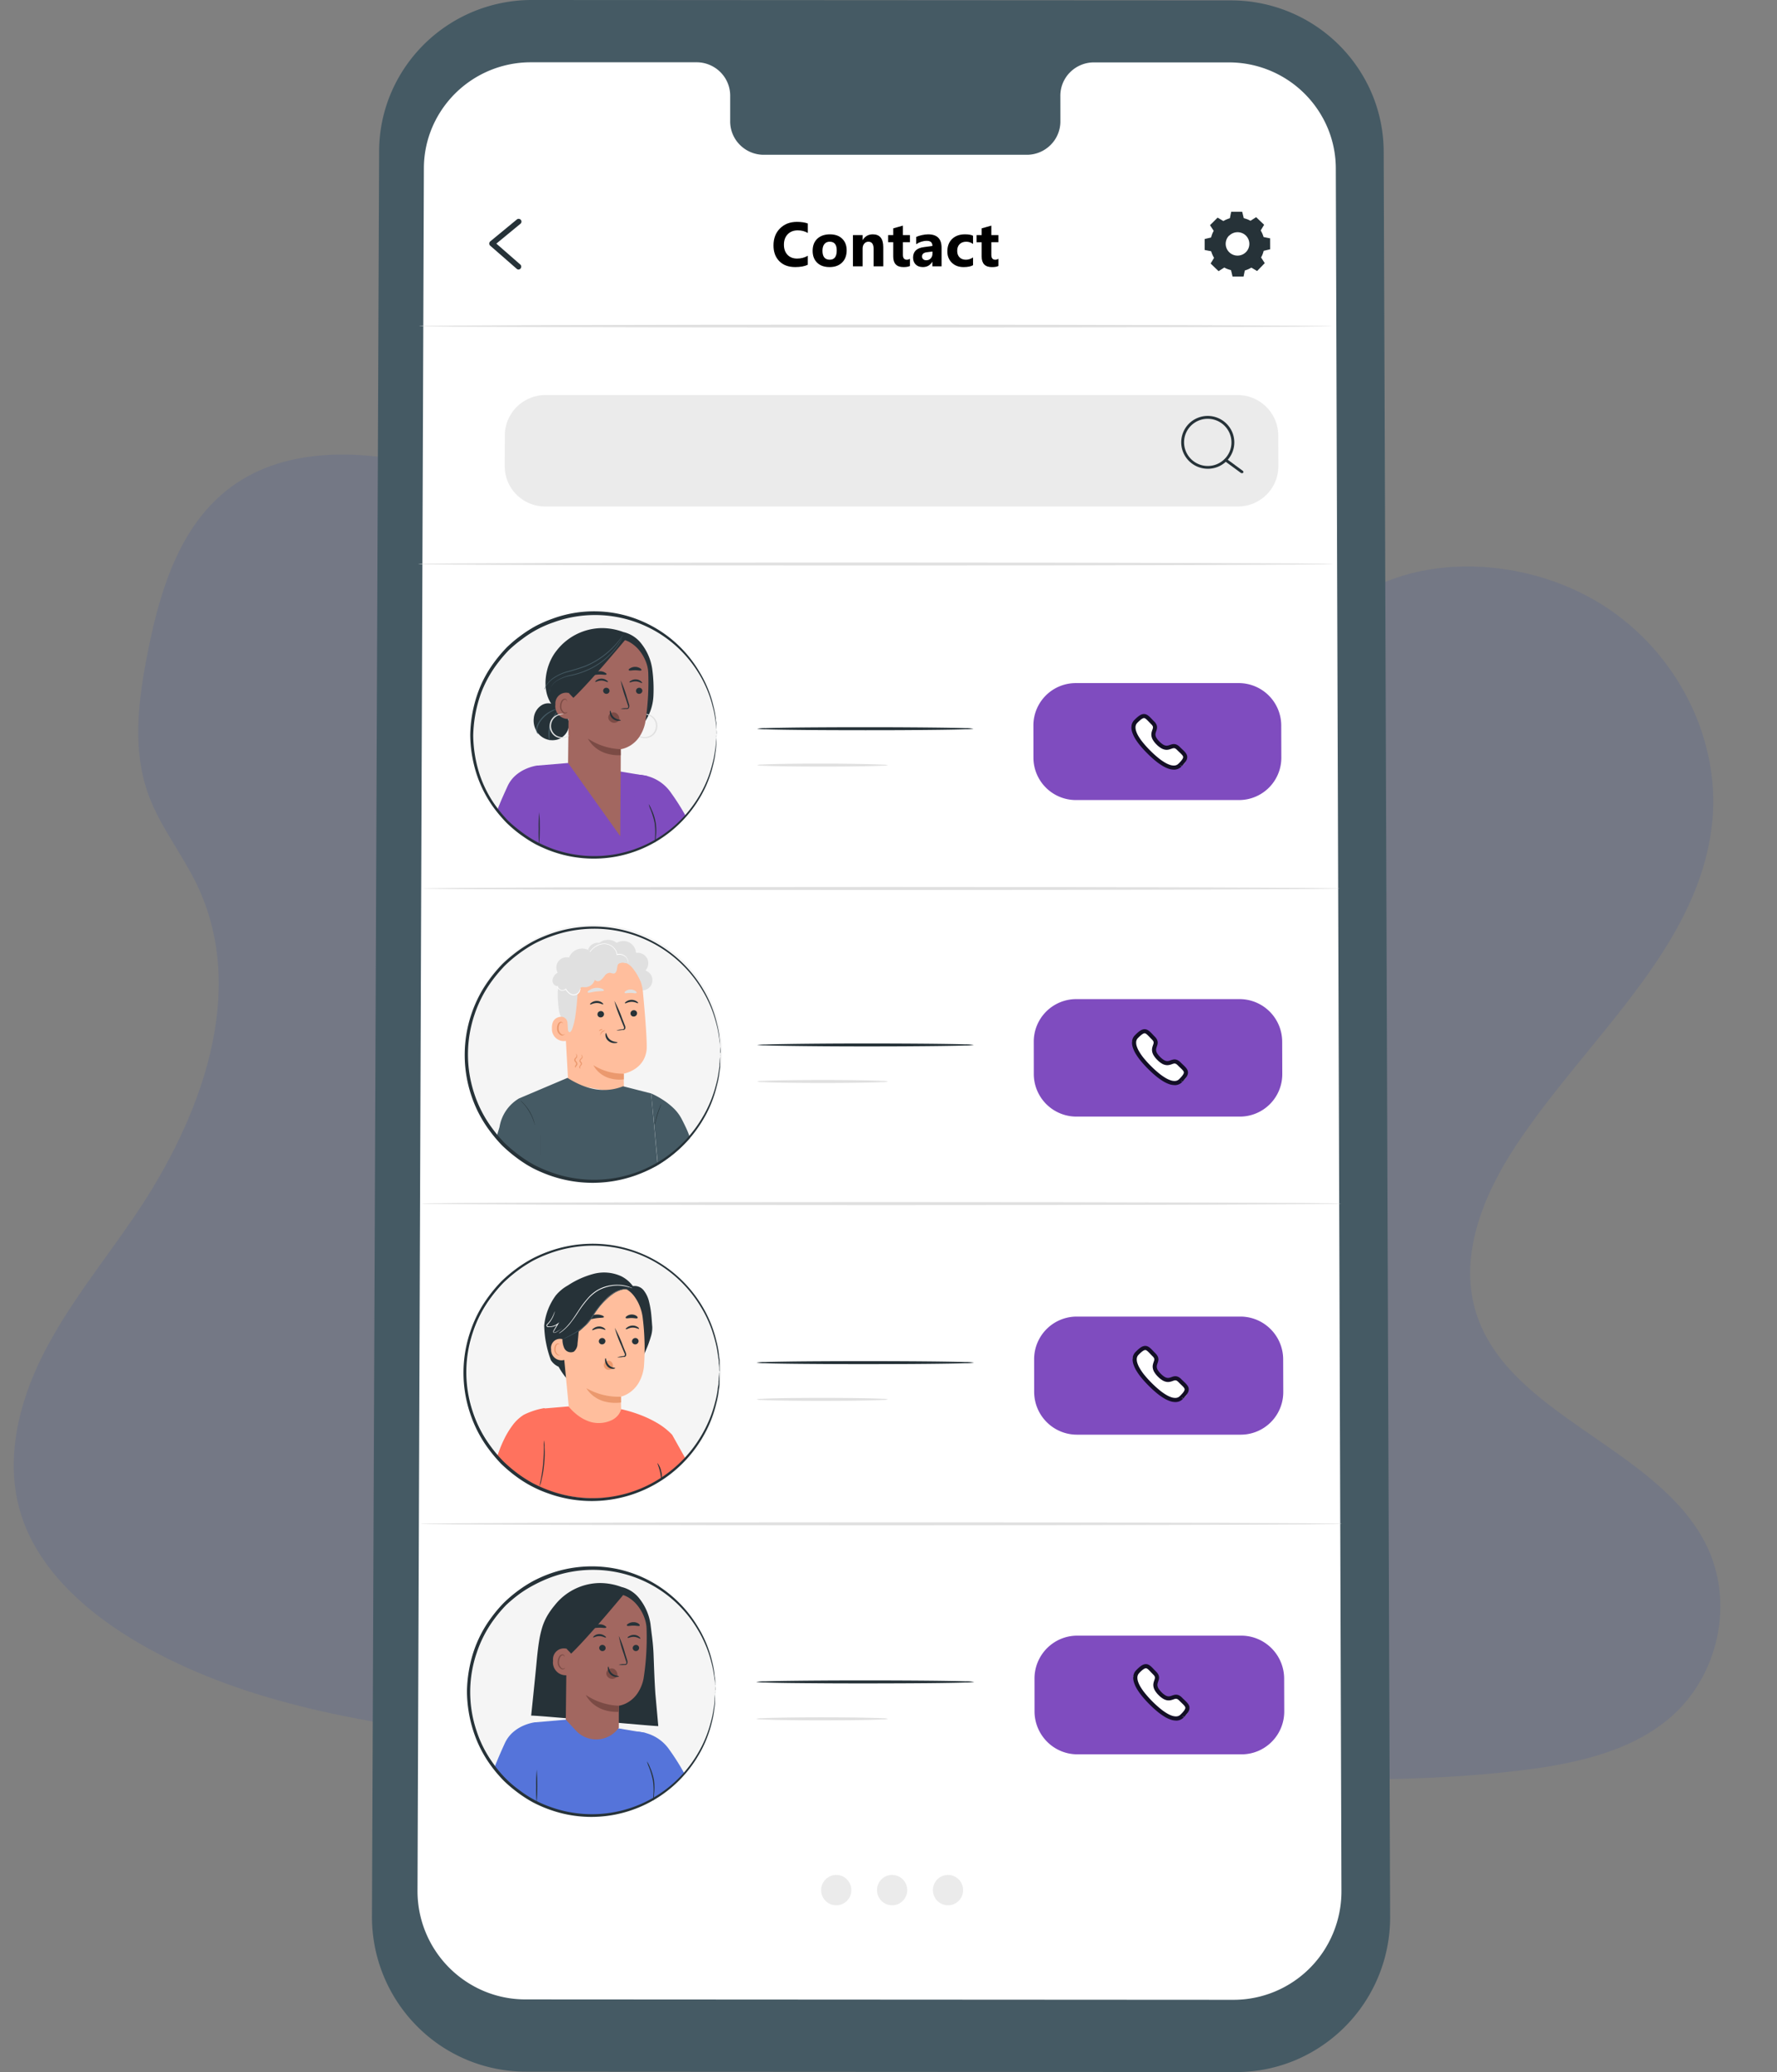 <svg xmlns="http://www.w3.org/2000/svg" xmlns:xlink="http://www.w3.org/1999/xlink" width="309.169" height="360.503" viewBox="0 0 309.169 360.503"><rect x="0" y="0" width="309.169" height="360.503" fill="#808080" stroke="none"/><defs><clipPath id="a"><path d="M0,0H9.7l.424,182.19H.347Z" fill="none"/></clipPath></defs><g transform="translate(-40.415 -253.784)"><path d="M350.572,85.486c-19.1-.744-37.286-7.657-54.651-15.221s-34.572-15.946-53.213-19.932c-11.986-2.578-25.7-2.943-35.357,4.265-9.289,6.917-12.3,18.889-13.912,30-1.217,8.359-1.933,17.156,1.383,24.979,2.313,5.428,6.417,10,9.255,15.206,9.874,18.105,2.894,40.433-7.806,58.116-5.02,8.293-10.842,16.2-14.717,25.034s-5.663,18.943-2.275,27.949c3.36,8.917,11.364,15.632,20.034,20.346,17.611,9.58,38.375,12.321,58.6,13.872,44.8,3.439,89.835,1.938,134.75.457,16.626-.551,33.32-1.109,49.673-3.989,9.082-1.6,18.458-4.145,25.047-10.278,8.37-7.785,10.444-20.971,4.84-30.733-9.407-16.376-35.415-20.443-41.991-38.018-3.616-9.673.1-20.447,5.359-29.419,2.7-4.6,5.828-9.066,9.212-13.726,10.085-13.886,21.218-27.665,21.978-44.406.691-15.12-8.408-30.24-22.472-37.39-14.735-7.49-35.167-6.548-46.036,5.854C387.1,81.229,367.433,86.141,350.572,85.486Z" transform="translate(-122.583 272.429) rotate(3)" fill="#0d33bc" opacity="0.1"/><g transform="translate(105.032 253.784)"><g transform="translate(0 0)"><path d="M150.423,360.5l-123.532-.071A26.642,26.642,0,0,1,7.9,352.487,26.972,26.972,0,0,1,.1,333.355L1.343,26.289A26.124,26.124,0,0,1,3.47,16.046,26.613,26.613,0,0,1,27.946,0l121.6.069A26.617,26.617,0,0,1,174,16.129a26.124,26.124,0,0,1,2.121,10.239l1.119,307.068a26.961,26.961,0,0,1-16.348,24.941,26.613,26.613,0,0,1-10.469,2.126Z" fill="#455a64"/><path d="M141.215.02H117.629A5.861,5.861,0,0,0,113.541,1.8,5.772,5.772,0,0,0,111.91,5.93l.006,4.247a5.768,5.768,0,0,1-1.63,4.132,5.855,5.855,0,0,1-4.094,1.784h-46a5.856,5.856,0,0,1-4.094-1.784,5.769,5.769,0,0,1-1.631-4.132l0-4.267a5.773,5.773,0,0,0-1.633-4.126A5.862,5.862,0,0,0,48.748,0H19.812A18.635,18.635,0,0,0,2.675,11.209a18.294,18.294,0,0,0-1.5,7.163L.067,318.072A18.876,18.876,0,0,0,11.5,335.525a18.64,18.64,0,0,0,7.322,1.5l123.213.071a18.747,18.747,0,0,0,15.652-8.43,18.973,18.973,0,0,0,3.13-10.51l-.981-299.7a18.293,18.293,0,0,0-1.481-7.177A18.631,18.631,0,0,0,141.215.02Z" transform="translate(7.956 10.837)" fill="#fff"/><path d="M5.121,8.823a.477.477,0,0,1-.328-.128L.173,4.665A.451.451,0,0,1,.015,4.29.473.473,0,0,1,.112,4a.477.477,0,0,1,.072-.076L4.827.1A.49.49,0,0,1,5.354.055a.482.482,0,0,1,.1.789L1.247,4.31,5.442,7.974a.508.508,0,0,1-.32.85Z" transform="translate(20.492 38.075)" fill="#263238"/><path d="M7.391,0H35.716a7.394,7.394,0,0,1,7.413,7.369l.017,5.6a7.361,7.361,0,0,1-7.375,7.378H7.421A7.386,7.386,0,0,1,.015,12.971l-.006-5.6A7.369,7.369,0,0,1,7.391,0Z" transform="translate(115.168 118.847)" fill="#7f4cbf"/><path d="M158.909.257c0,.035-2.223.068-6.244.1s-9.839.058-17.029.082S119.885.48,110.38.493,90.424.514,79.455.514,58.036.507,48.53.493,30.464.461,23.274.438,10.266.386,6.245.356,0,.292,0,.257,2.224.189,6.245.159,16.083.1,23.272.077,39.021.034,48.527.021,68.484,0,79.455,0s21.422.01,30.928.026,18.066.039,25.255.065,13.007.055,17.027.084S158.909.232,158.909.257Z" transform="translate(8.248 56.475)" fill="#e0e0e0"/><path d="M159.2.258c0,.037-2.227.072-6.256.1s-9.857.059-17.06.082S120.1.484,110.58.5,90.588.516,79.6.516,58.141.509,48.619.5s-18.1-.031-25.3-.054S10.285.392,6.257.361,0,.3,0,.258,2.228.186,6.256.155,16.112.1,23.314.073,39.092.032,48.615.019,68.609,0,79.6,0s21.461.007,30.985.021,18.1.033,25.3.056,13.03.051,17.058.082S159.2.223,159.2.258Z" transform="translate(8.102 97.87)" fill="#e0e0e0"/><path d="M159.592.269c0,.035-2.233.069-6.271.1s-9.882.059-17.1.083S120.4.494,110.854.508,90.812.529,79.8.529,58.285.521,48.739.508,30.595.475,23.374.451,10.311.4,6.272.369,0,.3,0,.269,2.234.2,6.271.168s9.88-.061,17.1-.086S39.189.037,48.735.022,68.778,0,79.8,0s21.514.007,31.061.021S129,.054,136.221.079s13.062.053,17.1.086S159.592.232,159.592.269Z" transform="translate(8.892 154.314)" fill="#e0e0e0"/><path d="M159.974.261c0,.035-2.238.069-6.286.1s-9.905.059-17.143.083S120.689.487,111.12.5,91.03.521,79.988.521,58.425.514,48.856.5,30.668.467,23.43.443,10.335.391,6.287.36,0,.3,0,.261,2.239.192,6.285.161,16.187.1,23.424.078,39.278.034,48.848.021,68.94,0,79.988,0s21.57.008,31.14.021,18.187.033,25.424.057S149.643.13,153.69.161,159.974.225,159.974.261Z" transform="translate(8.72 209.145)" fill="#e0e0e0"/><path d="M160.363.262c0,.035-2.244.069-6.3.1s-9.929.059-17.185.083S120.982.489,111.389.5,91.251.524,80.182.524,58.567.516,48.974.5,30.743.47,23.487.446,10.36.393,6.3.362,0,.3,0,.262,2.244.193,6.3.161,16.227.1,23.481.078,39.373.035,48.966.021,69.108,0,80.182,0,101.8.008,111.4.021s18.232.033,25.486.057,13.124.052,17.18.083S160.362.227,160.363.262Z" transform="translate(8.526 264.853)" fill="#e0e0e0"/><path d="M7.112,0H127.52a7.086,7.086,0,0,1,6.514,4.287A6.981,6.981,0,0,1,134.6,7.02l.016,5.34a6.967,6.967,0,0,1-2.053,4.969,7.036,7.036,0,0,1-4.987,2.059H7.062A7.04,7.04,0,0,1,.567,15.094,6.964,6.964,0,0,1,.02,12.359L.035,7.02A6.98,6.98,0,0,1,.6,4.287,7.079,7.079,0,0,1,7.112,0Z" transform="translate(23.178 68.732)" fill="#ebebeb"/><path d="M4.641,9.192A4.636,4.636,0,0,1,.378,6.384,4.587,4.587,0,0,1,2.822.361a4.639,4.639,0,0,1,6.06,2.445A4.587,4.587,0,0,1,6.439,8.831,4.618,4.618,0,0,1,4.641,9.192ZM4.62.5A4.11,4.11,0,0,0,.829,3,4.095,4.095,0,0,0,.836,6.191a4.127,4.127,0,0,0,7.6,0A4.095,4.095,0,0,0,8.423,3,4.133,4.133,0,0,0,4.62.5Z" transform="translate(140.884 72.365)" fill="#263238"/><path d="M3.064,2.517l-.035.008-.035,0-.035,0-.035-.008L.1.446A.247.247,0,0,1,.124.034.25.25,0,0,1,.4.05L3.212,2.12a.248.248,0,0,1,.068.07.248.248,0,0,1,.039.14.252.252,0,0,1-.006.048.246.246,0,0,1-.04.089.279.279,0,0,1-.154.053.28.28,0,0,1-.055,0Z" transform="translate(148.399 79.794)" fill="#263238"/><path d="M37.655.259a7.809,7.809,0,0,1-1.48.1c-.953.031-2.332.059-4.035.082S28.408.485,26.155.5s-4.729.019-7.328.019S13.752.511,11.5.5,7.219.467,5.515.444,2.433.393,1.48.362A7.809,7.809,0,0,1,0,.259a7.812,7.812,0,0,1,1.48-.1C2.433.124,3.812.1,5.515.073S9.247.032,11.5.019,16.228,0,18.827,0,23.9.007,26.155.021s4.281.033,5.984.056,3.082.052,4.035.082A8.347,8.347,0,0,1,37.655.259Z" transform="translate(67.107 126.525)" fill="#263238"/><path d="M22.775.259a2.911,2.911,0,0,1-.894.1c-.576.031-1.409.059-2.438.082S17.186.486,15.823.5s-2.862.019-4.436.019S8.314.511,6.951.5,4.362.467,3.332.444,1.469.393.894.362A2.91,2.91,0,0,1,0,.259a2.923,2.923,0,0,1,.9-.1C1.472.124,2.306.1,3.336.073S5.594.032,6.956.019,9.816,0,11.388,0s3.069.011,4.432.028,2.589.041,3.62.068S21.3.152,21.88.181A4.709,4.709,0,0,1,22.775.259Z" transform="translate(67.101 132.854)" fill="#e0e0e0"/><path d="M7.408,0H35.8a7.425,7.425,0,0,1,7.431,7.4l.017,5.629a7.383,7.383,0,0,1-7.392,7.413H7.439A7.418,7.418,0,0,1,.015,13.034L.009,7.4A7.391,7.391,0,0,1,7.408,0Z" transform="translate(115.232 173.827)" fill="#7f4cbf"/><path d="M37.7.26a8.34,8.34,0,0,1-1.483.1c-.955.031-2.337.059-4.045.083s-3.741.043-6,.057S21.428.52,18.823.52,13.738.51,11.485.493,7.2.454,5.5.427,2.426.372,1.476.343A11.382,11.382,0,0,1,0,.26,11.515,11.515,0,0,1,1.484.177C2.439.148,3.821.119,5.529.092s3.741-.049,6-.066S16.267,0,18.873,0s5.084.007,7.337.02,4.28.031,5.982.054,3.077.051,4.028.082A7.725,7.725,0,0,1,37.7.26Z" transform="translate(67.105 181.542)" fill="#263238"/><path d="M22.78.26a3.1,3.1,0,0,1-.9.1c-.577.031-1.412.059-2.444.083S17.178.486,15.811.5,12.943.52,11.365.52,8.287.513,6.926.5,4.341.466,3.315.443,1.46.391.888.36A3.049,3.049,0,0,1,0,.26,3.116,3.116,0,0,1,.9.16C1.475.129,2.311.1,3.344.078S5.607.034,6.973.021,9.839,0,11.415,0s3.074.008,4.435.021,2.584.033,3.611.057S21.317.129,21.89.16A3.06,3.06,0,0,1,22.78.26Z" transform="translate(67.099 187.901)" fill="#e0e0e0"/><path d="M7.426,0H35.889a7.419,7.419,0,0,1,5.258,2.179A7.447,7.447,0,0,1,43.337,7.44l.017,5.656a7.4,7.4,0,0,1-7.41,7.449H7.457A7.41,7.41,0,0,1,2.2,18.363,7.442,7.442,0,0,1,.015,13.1L.009,7.44A7.413,7.413,0,0,1,7.426,0Z" transform="translate(115.296 229.062)" fill="#7f4cbf"/><path d="M37.836.261a7.805,7.805,0,0,1-1.487.1c-.957.032-2.343.06-4.055.083S28.545.49,26.281.5s-4.751.02-7.363.02S13.818.515,11.555.5,7.254.472,5.542.448,2.444.4,1.487.366A7.8,7.8,0,0,1,0,.261a7.813,7.813,0,0,1,1.487-.1C2.445.125,3.83.1,5.542.074S9.292.032,11.555.02,16.307,0,18.918,0s5.1.008,7.363.021,4.3.033,6.013.057,3.1.052,4.055.083A8.344,8.344,0,0,1,37.836.261Z" transform="translate(67.003 236.814)" fill="#263238"/><path d="M22.885.261a2.912,2.912,0,0,1-.9.1c-.578.032-1.415.06-2.45.083S17.269.49,15.9.5s-2.875.02-4.457.02S8.354.516,6.985.5,4.383.472,3.348.449,1.476.4.9.366a2.91,2.91,0,0,1-.9-.1,2.923,2.923,0,0,1,.9-.1C1.479.125,2.317.1,3.352.074S5.621.032,6.989.02,9.863,0,11.443,0,14.527.008,15.9.021s2.6.033,3.637.057,1.873.052,2.453.083A3.114,3.114,0,0,1,22.885.261Z" transform="translate(66.997 243.204)" fill="#e0e0e0"/><path d="M7.444,0H35.975a7.407,7.407,0,0,1,2.9.587,7.5,7.5,0,0,1,4.568,6.889l.017,5.684a7.46,7.46,0,0,1-4.53,6.9,7.384,7.384,0,0,1-2.9.588H7.475A7.419,7.419,0,0,1,2.2,18.452,7.488,7.488,0,0,1,.015,13.16L.009,7.476A7.469,7.469,0,0,1,4.547.587,7.389,7.389,0,0,1,7.444,0Z" transform="translate(115.36 284.575)" fill="#7f4cbf"/><path d="M37.928.263a8.34,8.34,0,0,1-1.49.1c-.96.031-2.348.06-4.064.084S28.614.49,26.345.5s-4.763.021-7.381.021S13.852.517,11.583.5,7.271.471,5.555.447,2.45.394,1.491.363A8.34,8.34,0,0,1,0,.263a8.344,8.344,0,0,1,1.491-.1C2.451.131,3.839.1,5.555.078S9.315.035,11.583.021,16.346,0,18.964,0s5.112.007,7.381.02,4.312.031,6.028.055,3.1.051,4.064.083A7.813,7.813,0,0,1,37.928.263Z" transform="translate(66.95 292.364)" fill="#263238"/><path d="M22.94.263a3.1,3.1,0,0,1-.9.1c-.58.031-1.419.06-2.456.084S17.311.491,15.938.5,13.056.525,11.47.525,8.374.518,7,.5,4.394.471,3.356.447,1.48.395.9.363a3.1,3.1,0,0,1-.9-.1,3.117,3.117,0,0,1,.9-.1C1.482.131,2.323.1,3.36.078S5.634.035,7.006.021,9.887,0,11.47,0s3.092.008,4.464.021,2.608.033,3.646.057,1.878.052,2.458.084A3.116,3.116,0,0,1,22.94.263Z" transform="translate(66.944 298.785)" fill="#e0e0e0"/><path d="M2.629,0A2.61,2.61,0,0,1,4.486.774a2.649,2.649,0,0,1-.836,4.3A2.614,2.614,0,0,1,.77,4.511a2.649,2.649,0,0,1,.837-4.3A2.606,2.606,0,0,1,2.629,0Z" transform="translate(78.249 326.206)" fill="#ebebeb"/><path d="M2.627,0A2.611,2.611,0,0,1,4.485.774a2.648,2.648,0,0,1-.834,4.3A2.615,2.615,0,0,1,.77,4.511,2.648,2.648,0,0,1,1.6.208,2.605,2.605,0,0,1,2.627,0Z" transform="translate(87.973 326.206)" fill="#ebebeb"/><path d="M2.627,0A2.612,2.612,0,0,1,4.485.774a2.648,2.648,0,0,1-.833,4.3,2.621,2.621,0,0,1-2.045,0A2.65,2.65,0,0,1,.77.774,2.61,2.61,0,0,1,2.627,0Z" transform="translate(97.695 326.206)" fill="#ebebeb"/><path d="M3.254,1.619q.136-.079.276-.15t.284-.132q.144-.062.292-.115t.3-.1L4.631,0H6.549l.271,1.115q.153.036.3.083t.3.1q.146.057.288.124t.279.144L8.977.938l1.385,1.323-.593.987q.08.135.151.275t.134.283q.063.143.116.291t.1.3L11.4,4.62l.006,1.906-1.123.267q-.036.152-.083.3t-.1.293q-.057.145-.124.285t-.144.276l.639.988L9.143,10.309l-1-.593q-.135.078-.274.149T7.591,10q-.143.062-.29.115t-.3.1l-.216,1.057H4.87L4.6,10.151q-.153-.036-.3-.083t-.3-.1q-.146-.057-.288-.124T3.434,9.7l-.993.632L1.056,9.005l.594-.988q-.08-.135-.151-.275T1.365,7.46q-.063-.143-.116-.291t-.1-.3L.016,6.645l0-1.906,1.123-.267q.036-.152.083-.3t.1-.293q.057-.145.124-.285t.144-.276L.95,2.33,2.269,1.017l1,.592Zm1,2.537a2.037,2.037,0,0,0-.082,2.751,2.063,2.063,0,0,0,3.175-.054,2.034,2.034,0,0,0,.183-2.266,2.007,2.007,0,0,0-1.056-.9,2.077,2.077,0,0,0-1.525.026,2.045,2.045,0,0,0-.665.447Z" transform="translate(144.957 36.846)" fill="#263238"/><path d="M21.385,0A21.222,21.222,0,0,1,40.95,12.909a21.131,21.131,0,0,1-.022,16.475,21.3,21.3,0,0,1-39.216,0,21.131,21.131,0,0,1,.05-16.475A21.326,21.326,0,0,1,21.385,0Z" transform="translate(17.421 106.765)" fill="#f5f5f5"/><path d="M.042.468,5.612,0l13.6,2.28L20.8,12.5l-.232,1.186a21.444,21.444,0,0,1-4.884,2.007,21.454,21.454,0,0,1-5.149.751,21.422,21.422,0,0,1-5.176-.511A21.357,21.357,0,0,1,.4,14.153L.042.468" transform="translate(28.766 132.734)" fill="#7f4cbf"/><path d="M.024.077A7.279,7.279,0,0,1,5.749,1.692,7.241,7.241,0,0,1,7.125,3.224q.345.479.675.967t.645.987q.315.5.615,1.006t.585,1.024c-.6.563-1.159,1.106-1.7,1.621s-1.072,1-1.62,1.455A14.445,14.445,0,0,1,4.59,11.526a11.929,11.929,0,0,1-2.043.983Z" transform="translate(45.048 134.777)" fill="#7f4cbf"/><path d="M6.906,0a5.558,5.558,0,0,0-.6.119,8.162,8.162,0,0,0-1.423.5A6.9,6.9,0,0,0,3.192,1.7,5.615,5.615,0,0,0,1.786,3.587C1.427,4.371,1.137,5.02.9,5.553S.494,6.5.363,6.82.145,7.358.091,7.5s-.074.2-.074.2C.492,8.27,1,8.857,1.538,9.432a23.087,23.087,0,0,0,1.716,1.662A15.12,15.12,0,0,0,5.17,12.518a10.493,10.493,0,0,0,2.119,1.02s.044-.483.112-1.242.16-1.794.254-2.9.192-2.28.272-3.319.142-1.941.166-2.5c.027-.61.054-1.143.058-1.6A5.192,5.192,0,0,0,8.071.849,1.079,1.079,0,0,0,7.7.189,1.184,1.184,0,0,0,6.906,0Z" transform="translate(21.902 133.199)" fill="#7f4cbf"/><path d="M2,3.855A10.1,10.1,0,0,1,9.794,0q.484,0,.965.043t.955.129q.474.086.939.215t.918.3a5.518,5.518,0,0,1,3.177,2.086,9.258,9.258,0,0,1,1.827,4.253q.083.595.139,1.193t.083,1.2q.028.6.027,1.2t-.029,1.2a8.7,8.7,0,0,1-1.514,4.505l-4.082.706q-.847.066-1.695.076T9.811,17.07q-.846-.045-1.688-.145T6.447,16.67a8.637,8.637,0,0,1-5.5-3.611,5.994,5.994,0,0,1-.821-2.206A8.263,8.263,0,0,1,.1,8.386,9.628,9.628,0,0,1,.756,5.954,8.5,8.5,0,0,1,2,3.855Z" transform="translate(30.272 109.278)" fill="#263238"/><path d="M0,3.711A.676.676,0,0,0,.25,3.93a2,2,0,0,0,.838.279A2.243,2.243,0,0,0,2.4,3.95a2.1,2.1,0,0,0,1-1.293,2.042,2.042,0,0,0-.187-1.6,2.089,2.089,0,0,0-1-.875A2,2,0,0,0,1.345,0a.721.721,0,0,0-.319.06q.145.008.288.029T1.6.144q.14.034.277.08t.269.105a2.156,2.156,0,0,1,.866.836A1.978,1.978,0,0,1,3.159,2.6,1.99,1.99,0,0,1,2.3,3.761a2.1,2.1,0,0,1-1.168.279Q.98,4.027.835,4T.548,3.931q-.142-.041-.279-.1T0,3.711Z" transform="translate(46.271 124.206)" fill="#e0e0e0"/><path d="M.032,2.6A2.994,2.994,0,0,1,1.425.312,2.2,2.2,0,0,1,4,.541l.647.756a2.626,2.626,0,0,1,1.51,2.646,2.888,2.888,0,0,1-2,2.358A3.211,3.211,0,0,1,1.1,5.564,3.547,3.547,0,0,1,.032,2.6Z" transform="translate(28.218 122.364)" fill="#263238"/><path d="M.36,4.327a1.4,1.4,0,0,1-.217-.806,3.66,3.66,0,0,1,.943-1.83q.171-.2.36-.385t.4-.347Q2.046.8,2.268.652T2.724.388c.12-.065.23-.119.329-.166s.184-.084.255-.114S3.433.054,3.47.037,3.526.007,3.523,0Q3.411.011,3.3.033T3.081.087Q2.973.12,2.869.163t-.2.1a4.933,4.933,0,0,0-1.739,1.3q-.1.114-.187.234T.566,2.04q-.083.125-.158.254t-.144.263A2.336,2.336,0,0,0,0,3.551,1.159,1.159,0,0,0,.18,4.2c.022.022.044.042.064.059S.283,4.289.3,4.3a.278.278,0,0,0,.04.024C.35,4.328.357,4.33.36,4.327Z" transform="translate(28.682 123.382)" fill="#455a64"/><path d="M.211,5.123Q.185,4.786.184,4.448t.024-.675Q.232,3.436.282,3.1t.125-.665q.1-.324.222-.64T.9,1.176q.146-.305.314-.6T1.571,0q-.079.065-.153.135T1.276.282q-.068.076-.129.157T1.031.607A5.635,5.635,0,0,0,.023,4.327q.005.1.02.2t.038.2q.024.1.056.2t.074.192Z" transform="translate(30.803 123.789)" fill="#455a64"/><path d="M9.189,23.142,9.2,19.359a3.2,3.2,0,0,0,.535-.123,4.92,4.92,0,0,0,1.247-.589A5.229,5.229,0,0,0,12.4,17.26a6.881,6.881,0,0,0,1.056-2.518q.167-1.052.284-2.11t.184-2.119q.067-1.061.083-2.125T13.99,6.261A5.9,5.9,0,0,0,13.6,4.224a7.285,7.285,0,0,0-1.111-1.972A5.958,5.958,0,0,0,10.773.759a4.488,4.488,0,0,0-2.2-.6L7.151,0,1.682,2.146A1.515,1.515,0,0,0,.233,3.6L.03,21.758,9.107,34.5Z" transform="translate(34.187 110.986)" fill="#a26760"/><path d="M0,.783A.919.919,0,0,1,1.442.167a1.229,1.229,0,0,1,.477,1.164h0A1.181,1.181,0,0,1,1.11,1.8H1A1,1,0,0,1,.322,1.53.882.882,0,0,1,0,.783Z" transform="translate(41.216 123.951)" fill="#7b4b45"/><path d="M1.108.527A.555.555,0,0,1,.93.905a.559.559,0,0,1-.391.149.527.527,0,0,1-.5-.323A.526.526,0,0,1,0,.527.546.546,0,0,1,.173.15.549.549,0,0,1,.561,0a.536.536,0,0,1,.548.527Z" transform="translate(46.036 119.662)" fill="#263238"/><path d="M2.2.631C2.178.649,2.14.641,2.082.62s-.133-.057-.225-.1A2.717,2.717,0,0,0,1.534.41,1.868,1.868,0,0,0,1.129.343,2.006,2.006,0,0,0,.716.367,2.962,2.962,0,0,0,.377.442C.279.47.2.5.137.511s-.1.019-.115,0A.079.079,0,0,1,0,.456.117.117,0,0,1,.03.39.428.428,0,0,1,.115.313,1.357,1.357,0,0,1,.262.224,1.462,1.462,0,0,1,1.16,0,1.416,1.416,0,0,1,2,.323.984.984,0,0,1,2.108.43a.569.569,0,0,1,.067.092A.226.226,0,0,1,2.2.592.045.045,0,0,1,2.2.631Z" transform="translate(44.901 118.206)" fill="#263238"/><path d="M0,4.942q.122-.03.246-.053T.5,4.852q.125-.015.251-.022T1,4.822c.037,0,.075,0,.11,0a.492.492,0,0,0,.1-.014.188.188,0,0,0,.077-.038.138.138,0,0,0,.043-.075.753.753,0,0,0-.079-.457L.872,3.062Q.735,2.689.614,2.31T.387,1.549Q.282,1.165.192.778T.03,0Q.2.361.346.728t.286.741q.135.373.255.752t.224.762q.048.153.095.3l.092.3.09.291q.045.143.089.281a.863.863,0,0,1,0,.6.38.38,0,0,1-.27.209l-.065.008-.065,0-.065,0L.948,4.962q-.118.013-.237.018t-.237,0q-.119,0-.237-.013T0,4.942Z" transform="translate(43.348 118.38)" fill="#263238"/><path d="M5.69,1.841a11,11,0,0,1-1.507-.162,10.988,10.988,0,0,1-1.463-.365A10.97,10.97,0,0,1,1.32.752,10.951,10.951,0,0,1,.006,0a3.321,3.321,0,0,0,.28.475,5.251,5.251,0,0,0,.942,1.032,5.659,5.659,0,0,0,1.756,1,7.214,7.214,0,0,0,2.722.38Z" transform="translate(37.674 128.505)" fill="#7b4b45"/><path d="M.094,0C.119,0,.136.04.155.107S.2.27.232.38A1.915,1.915,0,0,0,.389.743a1.572,1.572,0,0,0,.3.381A1.688,1.688,0,0,0,1.1,1.4a2.259,2.259,0,0,0,.393.144c.119.032.222.052.294.07s.116.032.116.055a.066.066,0,0,1-.03.055.227.227,0,0,1-.087.033.971.971,0,0,1-.141.017c-.056,0-.12,0-.192,0a1.66,1.66,0,0,1-.273-.041,1.657,1.657,0,0,1-.261-.085,1.655,1.655,0,0,1-.243-.126,1.653,1.653,0,0,1-.22-.166A1.417,1.417,0,0,1,.014.418.928.928,0,0,1,0,.238.613.613,0,0,1,.024.1.27.27,0,0,1,.059.024C.072.006.084,0,.094,0Z" transform="translate(41.477 123.64)" fill="#263238"/><path d="M2.219.587a.2.2,0,0,1-.142.059A1.39,1.39,0,0,1,1.831.639C1.734.631,1.624.618,1.5.607s-.249-.02-.383-.02S.858.6.737.605.507.627.41.636A1.469,1.469,0,0,1,.167.642.173.173,0,0,1,.035.587.167.167,0,0,1,0,.5.128.128,0,0,1,.028.418.4.4,0,0,1,.111.338C.147.311.192.281.245.249A1.669,1.669,0,0,1,2,.249a1.012,1.012,0,0,1,.125.1A.5.5,0,0,1,2.2.444a.2.2,0,0,1,.031.08A.088.088,0,0,1,2.219.587Z" transform="translate(44.763 116.024)" fill="#263238"/><path d="M0,.489a.566.566,0,0,0,.527.567.539.539,0,0,0,.58-.487A.546.546,0,0,0,.789.051.549.549,0,0,0,.581,0,.539.539,0,0,0,0,.489Z" transform="translate(40.321 119.661)" fill="#263238"/><path d="M.007.557c.017.02.057.016.115,0S.259.507.353.474A2.639,2.639,0,0,1,.682.38,1.846,1.846,0,0,1,1.1.339,1.9,1.9,0,0,1,1.5.391a2.682,2.682,0,0,1,.324.1c.093.035.17.067.229.086s.1.025.124.008A.076.076,0,0,0,2.216.531.108.108,0,0,0,2.188.463.533.533,0,0,0,2.1.38c-.038-.03-.084-.064-.139-.1A1.468,1.468,0,0,0,1.1,0,1.452,1.452,0,0,0,.227.259a1,1,0,0,0-.119.1A.584.584,0,0,0,.035.449.229.229,0,0,0,0,.518.042.042,0,0,0,.007.557Z" transform="translate(38.942 118.071)" fill="#263238"/><path d="M.017.568A.2.2,0,0,0,.161.627,1.456,1.456,0,0,0,.412.62C.511.611.624.6.747.588s.257-.02.4-.02.272.007.393.015l.331.026a1.827,1.827,0,0,0,.25.005A.269.269,0,0,0,2.271.568.125.125,0,0,0,2.322.489.107.107,0,0,0,2.291.41a.518.518,0,0,0-.1-.084C2.15.3,2.1.265,2.042.23A1.648,1.648,0,0,0,1.135,0,1.733,1.733,0,0,0,.227.25.73.73,0,0,0,.1.341a.413.413,0,0,0-.075.09A.186.186,0,0,0,0,.51.079.079,0,0,0,.017.568Z" transform="translate(38.596 116.788)" fill="#263238"/><path d="M3.153,1.27A1.182,1.182,0,0,0,3.1.965,2.345,2.345,0,0,0,2.961.6a1.565,1.565,0,0,0-.2-.319A.452.452,0,0,0,2.537.116,1.866,1.866,0,0,0,.028,2.055a2.2,2.2,0,0,0,2.26,2.507,2.213,2.213,0,0,0,.547-.09c0-.015.02-.154.046-.37s.06-.512.1-.839.073-.688.1-1.035S3.139,1.546,3.153,1.27Z" transform="translate(31.989 120.521)" fill="#a26760"/><path d="M1.277,2.308H1.266a.19.19,0,0,0-.03.008.3.3,0,0,0-.047.021.441.441,0,0,0-.061.04.51.51,0,0,1-.379,0A1.238,1.238,0,0,1,.232,1.214a1.7,1.7,0,0,1,.2-.706A.57.57,0,0,1,.843.149.248.248,0,0,1,1.132.3q0,.019,0,.037t0,.037q0,.019,0,.037t0,.037a.03.03,0,0,0,.011,0A.052.052,0,0,0,1.164.427a.118.118,0,0,0,.018-.05.364.364,0,0,0,0-.1.386.386,0,0,0-.1-.189A.429.429,0,0,0,.8,0a.73.73,0,0,0-.57.418,1.759,1.759,0,0,0-.221.806A1.328,1.328,0,0,0,.677,2.536a.581.581,0,0,0,.469-.05.943.943,0,0,0,.072-.073A.433.433,0,0,0,1.26,2.36a.139.139,0,0,0,.017-.035C1.28,2.316,1.279,2.31,1.277,2.308Z" transform="translate(32.813 121.571)" fill="#7b4b45"/><path d="M1.57,10.112l.736.766c.807-.766,1.808-1.82,2.849-2.964s2.122-2.377,3.091-3.5,1.826-2.136,2.418-2.84.919-1.1.829-.984a9.38,9.38,0,0,0-4.6-.5A21.218,21.218,0,0,0,4.8.559,13.515,13.515,0,0,0,2.522,1.4,5.794,5.794,0,0,0,.713,2.687a2.55,2.55,0,0,0-.7,1.819A14.56,14.56,0,0,0,1.57,10.112Z" transform="translate(32.836 110.535)" fill="#263238"/><path d="M3.439,3.711s0,.007-.012.019a.515.515,0,0,1-.04.05.741.741,0,0,1-.074.07.954.954,0,0,1-.113.08,2,2,0,0,1-.839.279A2.236,2.236,0,0,1,1.054,3.95a2.161,2.161,0,0,1-.781-2.9,2.121,2.121,0,0,1,1-.875A2,2,0,0,1,2.141,0,.719.719,0,0,1,2.46.06q-.145.008-.288.029T1.889.144q-.14.034-.277.08T1.342.329a2.169,2.169,0,0,0-.87.836,1.982,1.982,0,0,0,.7,2.6,2.1,2.1,0,0,0,1.167.279,2.846,2.846,0,0,0,1.1-.328Z" transform="translate(31.009 124.206)" fill="#e0e0e0"/><path d="M0,9.521s0,0,0-.011,0-.018,0-.032,0-.032,0-.053,0-.045,0-.073.029-.08.045-.119.032-.079.048-.118S.128,9.038.146,9,.182,8.923.2,8.885a4.447,4.447,0,0,1,1.23-1.372q.282-.2.58-.373t.608-.323q.311-.148.633-.27t.655-.217q.4-.1.805-.219t.8-.239q.4-.124.793-.258t.786-.278q.384-.16.758-.341t.737-.385q.363-.2.713-.427t.688-.467q.277-.2.545-.409t.525-.433q.257-.223.5-.457t.483-.48c.132-.139.256-.274.371-.4s.222-.255.321-.373.189-.229.272-.332l.225-.282.29-.407L13.634,0a.07.07,0,0,1,0,.011.185.185,0,0,1-.009.031.328.328,0,0,1-.024.05.524.524,0,0,1-.046.067c-.02.025-.039.052-.059.082s-.04.062-.062.1-.045.072-.071.112-.055.082-.087.127q-.13.189-.268.373t-.281.363q-.144.179-.294.353t-.307.342q-.233.251-.478.491t-.5.467q-.256.228-.524.443t-.545.417q-.341.248-.7.476t-.723.434q-.368.207-.747.392t-.769.348q-.393.145-.789.279t-.8.259q-.4.124-.8.238t-.808.218q-.328.089-.646.2t-.625.258q-.307.142-.6.31T1.5,7.6A4.5,4.5,0,0,0,.251,8.915q-.035.074-.068.149t-.065.151q-.031.076-.061.152T0,9.521Z" transform="translate(30.139 110.479)" fill="#455a64"/><path d="M0,9.462a1.48,1.48,0,0,1,.121-.636,3,3,0,0,1,1.1-1.382q.28-.182.576-.337t.6-.279q.308-.125.628-.22t.648-.159q.393-.081.781-.184t.769-.227q.381-.124.755-.27t.739-.312q.365-.167.719-.355t.7-.4q.341-.209.67-.439t.642-.479q.253-.205.5-.422t.476-.444q.233-.228.454-.466t.433-.486q.137-.169.268-.342t.256-.351q.125-.178.244-.36t.231-.368L12.38.431l.067-.107.06-.1c.018-.031.035-.06.05-.087L12.579.1,12.6.066l.026-.034L12.657,0q-.007.021-.014.041t-.017.04l-.019.039-.021.038-.23.417q-.11.192-.228.38t-.243.37q-.125.183-.257.36t-.271.35q-.21.255-.432.5t-.456.477q-.234.233-.479.453t-.5.429q-.314.254-.642.487t-.672.445q-.343.212-.7.4t-.724.356Q6.382,5.752,6,5.9t-.765.271q-.386.124-.779.227t-.791.183q-.321.054-.635.138t-.617.2q-.3.114-.6.256t-.569.313A2.995,2.995,0,0,0,.132,8.8Q.109,8.878.09,8.96t-.036.166q-.016.083-.03.167T0,9.462Z" transform="translate(30.984 110.996)" fill="#455a64"/><path d="M.111,5.809Q.075,5.446.052,5.083T.017,4.355Q.006,3.992.006,3.627T.018,2.9Q.008,2.536.01,2.173t.015-.725Q.038,1.085.063.723T.126,0Q.174.725.2,1.451T.218,2.9q0,.727-.029,1.453T.111,5.809Z" transform="translate(29.08 141.288)" fill="#263238"/><path d="M1.108,6.755q-.01-.124-.015-.249t0-.249q0-.125.006-.249t.016-.249q.023-.3.029-.609t0-.609q-.009-.3-.035-.608t-.067-.606q-.057-.3-.128-.595T.749,2.145Q.663,1.853.563,1.566T.35,1Q.295.876.246.754T.156.506Q.113.382.077.255T.012,0q.07.107.135.217T.27.441q.059.113.111.23t.1.236A8.352,8.352,0,0,1,.941,2.058a8.353,8.353,0,0,1,.284,1.2,8.356,8.356,0,0,1,.1,1.23A8.367,8.367,0,0,1,1.25,5.728q0,.13-.01.26t-.027.258Q1.2,6.375,1.17,6.5t-.061.253Z" transform="translate(48.235 139.893)" fill="#263238"/><path d="M42.932,21.6q-.005-.043-.008-.087t0-.087q0-.044,0-.087t.008-.087c0-.062,0-.13,0-.2s0-.151-.007-.235-.011-.172-.02-.265-.023-.191-.04-.293c0-.055,0-.111,0-.17s0-.118-.005-.18-.008-.125-.015-.189-.016-.13-.029-.2-.024-.136-.036-.207-.023-.143-.034-.217l-.034-.226q-.017-.115-.036-.235-.038-.277-.085-.553t-.1-.549q-.057-.274-.124-.545t-.143-.541q-.188-.741-.43-1.465t-.538-1.427q-.3-.7-.643-1.383t-.746-1.333A21.122,21.122,0,0,0,14.544,1.9q-.726.247-1.429.551t-1.377.663q-.675.359-1.32.771t-1.255.876q-.316.228-.625.466t-.608.487q-.3.249-.591.507t-.574.527q-.277.287-.545.583t-.526.6q-.258.3-.505.617T4.7,9.184q-.49.657-.925,1.35t-.812,1.417q-.377.724-.7,1.478T1.694,14.96q-.259.8-.458,1.62T.9,18.227q-.139.829-.217,1.667t-.095,1.68q.009.844.081,1.684t.206,1.67q.134.831.329,1.651T1.653,28.2q.252.78.566,1.536t.687,1.483q.373.727.8,1.422T4.63,34q.235.321.48.634t.5.617q.256.3.523.6t.544.581q.282.268.573.527t.59.508q.3.249.606.489t.622.469q.306.23.62.449t.636.426q.322.207.651.4t.666.378q.333.174.671.336t.681.315q.343.152.691.293t.7.271a21.344,21.344,0,0,0,11.083.927,21.03,21.03,0,0,0,8.895-3.927q.814-.611,1.564-1.3t1.429-1.435q.679-.751,1.285-1.564t1.132-1.683q.4-.654.749-1.335t.647-1.385q.3-.7.542-1.429t.435-1.467q.076-.27.144-.541t.125-.546q.058-.274.106-.55t.087-.553q.038-.2.069-.4t.055-.4q.024-.2.041-.407t.026-.408c0-.107,0-.208.01-.3s.014-.183.022-.266.017-.16.024-.231.013-.136.015-.2q-.006-.042-.009-.084t0-.085q0-.042,0-.085t.009-.084q0,.042.006.085t0,.085q0,.042,0,.085t-.006.085q0,.1,0,.208t0,.235q0,.124,0,.262t0,.29q0,.206-.009.413t-.027.412q-.018.205-.044.41t-.062.408q-.03.281-.071.56t-.092.557q-.052.278-.114.553t-.135.549q-.179.753-.415,1.489t-.527,1.451q-.291.715-.637,1.407t-.744,1.357q-.525.888-1.132,1.72t-1.289,1.6q-.682.769-1.436,1.472t-1.574,1.332a21.4,21.4,0,0,1-8.995,4.046,21.591,21.591,0,0,1-11.323-.9q-.361-.131-.718-.273t-.708-.3q-.352-.153-.7-.318t-.688-.34q-.344-.189-.682-.39t-.668-.413q-.33-.212-.653-.435T8.79,38.81q-.323-.237-.637-.486t-.62-.508q-.305-.259-.6-.529t-.582-.55q-.286-.293-.561-.6t-.541-.614q-.265-.311-.52-.632t-.5-.649q-.5-.681-.945-1.4t-.829-1.467q-.385-.749-.708-1.528t-.584-1.582Q.9,27.449.7,26.608T.357,24.915Q.219,24.063.147,23.2T.067,21.475q.014-.863.093-1.722t.222-1.707q.143-.849.349-1.686T1.206,14.7q.263-.8.591-1.583t.718-1.527q.39-.748.841-1.463t.959-1.392q.243-.33.5-.651t.52-.633q.265-.312.542-.615t.563-.6q.289-.277.586-.545t.6-.525q.306-.257.621-.5t.638-.483q.315-.234.639-.457t.654-.434q.331-.211.67-.411t.684-.387q.341-.176.688-.341t.7-.318q.352-.153.709-.294t.719-.269a20.987,20.987,0,0,1,15.691.47,21.385,21.385,0,0,1,10.026,8.98q.4.665.74,1.357t.633,1.408q.289.715.523,1.452t.411,1.49q.07.272.131.546t.111.55q.051.276.092.554t.072.557a2.131,2.131,0,0,0,.014.241c.009.078.021.155.034.229s.027.147.039.218.024.14.031.207.011.134.012.2,0,.13,0,.193,0,.124-.007.183,0,.116,0,.171q0,.162,0,.3t0,.267q0,.124,0,.23t0,.193q.009.041.015.081t.012.082q0,.041.008.082T42.932,21.6Z" transform="translate(17.13 106.383)" fill="#263238"/><path d="M21.541,0A21.455,21.455,0,0,1,41.227,29.813,21.593,21.593,0,0,1,29.8,41.253,21.437,21.437,0,0,1,1.776,13.1,21.593,21.593,0,0,1,13.2,1.684,21.349,21.349,0,0,1,21.541,0Z" transform="translate(16.901 272.83)" fill="#f5f5f5"/><path d="M.042.485,5.653,0l13.7,2.323,1.6,10.358-.233,1.213a21.483,21.483,0,0,1-4.92,2.037,21.435,21.435,0,0,1-5.187.76A21.4,21.4,0,0,1,5.4,16.169a21.38,21.38,0,0,1-5-1.809L.042.485" transform="translate(28.329 299.179)" fill="#5574da"/><path d="M.024.079A7.309,7.309,0,0,1,5.788,1.7,7.34,7.34,0,0,1,7.177,3.252q.348.485.68.981t.65,1q.317.505.619,1.021t.588,1.04C9.108,7.862,8.548,8.412,8,8.934S6.922,9.952,6.37,10.411a14.585,14.585,0,0,1-1.746,1.263,11.921,11.921,0,0,1-2.058,1Z" transform="translate(44.73 301.261)" fill="#5574da"/><path d="M6.956,0a5.591,5.591,0,0,0-.6.121,8.2,8.2,0,0,0-1.434.5,6.946,6.946,0,0,0-1.705,1.1A5.679,5.679,0,0,0,1.8,3.629C1.437,4.422,1.145,5.08.91,5.621S.5,6.586.366,6.911s-.219.55-.273.694-.075.208-.075.208c.479.579.989,1.174,1.532,1.757a23.324,23.324,0,0,0,1.729,1.686A15.241,15.241,0,0,0,5.208,12.7a10.535,10.535,0,0,0,2.135,1.035s.045-.49.113-1.261.161-1.822.256-2.944.194-2.314.274-3.368.143-1.968.167-2.534c.027-.619.054-1.159.059-1.621A5.305,5.305,0,0,0,8.13.861a1.1,1.1,0,0,0-.37-.67A1.186,1.186,0,0,0,6.956,0Z" transform="translate(21.415 299.661)" fill="#5574da"/><path d="M4.063,3.911A10.137,10.137,0,0,1,11.916,0q.487,0,.971.044t.962.129q.477.086.946.214t.925.3a5.571,5.571,0,0,1,3.2,2.127,9.383,9.383,0,0,1,1.84,4.315c.044.4.1.808.148,1.22s.106.831.157,1.263.1.877.138,1.34.072.946.091,1.453c.017.406.033.855.051,1.345s.037,1.02.06,1.588.049,1.175.082,1.817.071,1.321.117,2.032l.513,5.705c-.3,0-1.744-.116-3.756-.289s-4.6-.4-7.191-.633-5.2-.459-7.245-.629S.382,23.057,0,23.062c0,0,.042-.4.109-1.044s.16-1.536.261-2.52.211-2.062.313-3.08.2-1.977.266-2.723c.129-1.38.262-2.528.42-3.512a17.516,17.516,0,0,1,.572-2.53A9.8,9.8,0,0,1,2.8,5.7,13.035,13.035,0,0,1,4.063,3.911Z" transform="translate(27.797 275.42)" fill="#263238"/><path d="M9.234,23.48l.008-3.827a3.213,3.213,0,0,0,.539-.126,4.965,4.965,0,0,0,1.256-.6,5.3,5.3,0,0,0,1.431-1.408,7,7,0,0,0,1.064-2.55q.168-1.068.286-2.141T14,10.677q.067-1.077.084-2.156t-.017-2.158a6.038,6.038,0,0,0-.4-2.068,7.416,7.416,0,0,0-1.119-2A6,6,0,0,0,10.83.776a4.471,4.471,0,0,0-2.213-.6L7.181,0,1.673,2.167A1.534,1.534,0,0,0,.66,2.621,1.546,1.546,0,0,0,.213,3.639l-.2,18.447,1.755,1.889a4.821,4.821,0,0,0,7.471-.495Z" transform="translate(33.813 277.113)" fill="#a26760"/><path d="M0,.8A.881.881,0,0,1,.316.231.931.931,0,0,1,1.452.16a1.256,1.256,0,0,1,.4.525,1.265,1.265,0,0,1,.08.656h0a1.148,1.148,0,0,1-.577.424,1.141,1.141,0,0,1-.238.051H1.006a1,1,0,0,1-.683-.272A.909.909,0,0,1,0,.8Z" transform="translate(40.871 290.276)" fill="#7b4b45"/><path d="M1.116.535a.566.566,0,0,1-.352.494.56.56,0,0,1-.212.041A.539.539,0,0,1,.166.917.543.543,0,0,1,0,.535a.566.566,0,0,1,.358-.5A.559.559,0,0,1,.575,0a.531.531,0,0,1,.451.235.535.535,0,0,1,.091.3Z" transform="translate(45.464 286.189)" fill="#263238"/><path d="M2.212.648C2.194.665,2.155.658,2.1.636s-.134-.058-.227-.1A2.832,2.832,0,0,0,1.545.419,1.93,1.93,0,0,0,1.137.345,1.835,1.835,0,0,0,.722.366,2.75,2.75,0,0,0,.38.446C.281.475.2.5.138.518s-.1.019-.116,0A.094.094,0,0,1,0,.455.115.115,0,0,1,.03.389.427.427,0,0,1,.116.314,1.522,1.522,0,0,1,.264.224,1.614,1.614,0,0,1,1.168,0a1.421,1.421,0,0,1,.843.333,1,1,0,0,1,.112.108.578.578,0,0,1,.068.093.23.23,0,0,1,.028.071A.046.046,0,0,1,2.212.648Z" transform="translate(44.583 284.442)" fill="#263238"/><path d="M0,5.014q.123-.033.248-.057T.5,4.918Q.624,4.9.751,4.9t.254,0c.038,0,.075,0,.111,0a.459.459,0,0,0,.1-.015.185.185,0,0,0,.077-.042.154.154,0,0,0,.043-.082.748.748,0,0,0-.08-.454L.878,3.107Q.74,2.728.618,2.344T.39,1.571Q.284,1.183.194.79T.03,0Q.2.366.351.738t.289.751q.136.379.256.763t.223.774l.369,1.2a.881.881,0,0,1,0,.605.4.4,0,0,1-.112.137.4.4,0,0,1-.159.075l-.065.005-.065,0-.065,0L.955,5.044q-.119.01-.239.013t-.239,0q-.12,0-.239-.014T0,5.014Z" transform="translate(43.018 284.625)" fill="#263238"/><path d="M5.732,1.878a11,11,0,0,1-1.519-.166,11,11,0,0,1-1.474-.373A11,11,0,0,1,1.329.766,11.009,11.009,0,0,1,.007,0,3.388,3.388,0,0,0,.289.483a5.326,5.326,0,0,0,.949,1.05A5.686,5.686,0,0,0,3.007,2.551a7.2,7.2,0,0,0,2.742.387Z" transform="translate(37.302 294.888)" fill="#7b4b45"/><path d="M.1,0C.12,0,.137.041.157.11S.2.277.234.39A1.965,1.965,0,0,0,.392.762a1.583,1.583,0,0,0,.3.388,1.665,1.665,0,0,0,.416.281,2.206,2.206,0,0,0,.4.143c.12.032.223.05.3.067s.117.031.117.054a.071.071,0,0,1-.03.057.223.223,0,0,1-.087.036.833.833,0,0,1-.142.017c-.056,0-.121,0-.194,0a1.6,1.6,0,0,1-.276-.039,1.6,1.6,0,0,1-.508-.214,1.605,1.605,0,0,1-.22-.171A1.418,1.418,0,0,1,.147.947,1.426,1.426,0,0,1,.014.424.937.937,0,0,1,0,.243.605.605,0,0,1,.025.11.284.284,0,0,1,.06.028C.072.009.085,0,.1,0Z" transform="translate(41.134 289.952)" fill="#263238"/><path d="M2.235.6a.2.2,0,0,1-.143.06A1.388,1.388,0,0,1,1.844.649c-.1-.009-.208-.022-.328-.033S1.266.6,1.13.6.864.6.743.615.51.637.413.646A1.469,1.469,0,0,1,.168.652.174.174,0,0,1,.035.6.169.169,0,0,1,0,.507.124.124,0,0,1,.028.429.43.43,0,0,1,.112.348C.149.32.194.289.247.254A1.614,1.614,0,0,1,1.131,0a1.54,1.54,0,0,1,.884.232,1.039,1.039,0,0,1,.126.111.542.542,0,0,1,.078.1A.222.222,0,0,1,2.25.531.093.093,0,0,1,2.235.6Z" transform="translate(44.443 282.233)" fill="#263238"/><path d="M0,.5a.564.564,0,0,0,.32.521.559.559,0,0,0,.212.054.539.539,0,0,0,.212-.026A.546.546,0,0,0,1.116.578.554.554,0,0,0,.805.057.549.549,0,0,0,.6,0,.542.542,0,0,0,.383.024.546.546,0,0,0,0,.5Z" transform="translate(39.637 286.186)" fill="#263238"/><path d="M.007.575C.025.593.065.587.123.569S.261.52.356.487A2.636,2.636,0,0,1,.687.394,1.9,1.9,0,0,1,1.1.353a1.9,1.9,0,0,1,.413.054,2.688,2.688,0,0,1,.327.1c.093.035.171.068.231.088s.1.026.124.008A.078.078,0,0,0,2.232.547.115.115,0,0,0,2.2.476.5.5,0,0,0,2.117.391a1.674,1.674,0,0,0-.14-.1A1.54,1.54,0,0,0,1.1,0,1.454,1.454,0,0,0,.429.152a1.462,1.462,0,0,0-.2.12,1.085,1.085,0,0,0-.12.1A.581.581,0,0,0,.035.462.22.22,0,0,0,0,.531.053.053,0,0,0,.007.575Z" transform="translate(38.58 284.302)" fill="#263238"/><path d="M.016.576a.218.218,0,0,0,.15.06A1.472,1.472,0,0,0,.421.629C.521.62.635.607.757.6s.255-.02.394-.02.27.007.392.016l.334.026a1.867,1.867,0,0,0,.255.005A.272.272,0,0,0,2.286.576.127.127,0,0,0,2.338.5a.11.11,0,0,0-.03-.08.516.516,0,0,0-.1-.085C2.171.3,2.121.269,2.066.233A1.68,1.68,0,0,0,1.142,0,1.736,1.736,0,0,0,.227.254.78.78,0,0,0,.107.347.458.458,0,0,0,.031.438.2.2,0,0,0,0,.517.077.077,0,0,0,.016.576Z" transform="translate(38.535 282.607)" fill="#263238"/><path d="M3.174,1.3A1.224,1.224,0,0,0,3.121.985,2.438,2.438,0,0,0,2.98.611a1.611,1.611,0,0,0-.2-.327A.454.454,0,0,0,2.553.115a1.886,1.886,0,0,0-1.825.3,1.905,1.905,0,0,0-.7,1.72,2.238,2.238,0,0,0,.749,2,2.22,2.22,0,0,0,2.078.454c0-.028.021-.177.047-.4s.061-.529.1-.863.073-.7.1-1.052S3.16,1.575,3.174,1.3Z" transform="translate(31.578 286.79)" fill="#a26760"/><path d="M1.286,2.363H1.275l-.031.007a.333.333,0,0,0-.048.018.459.459,0,0,0-.062.035.5.5,0,0,1-.382,0A1.29,1.29,0,0,1,.24,1.575a1.3,1.3,0,0,1-.006-.343,1.734,1.734,0,0,1,.2-.716A.6.6,0,0,1,.849.143a.25.25,0,0,1,.245.082A.251.251,0,0,1,1.14.3c0,.013,0,.025,0,.038s0,.025,0,.038,0,.025,0,.038,0,.025-.005.038l.011-.01A.146.146,0,0,0,1.173.415.174.174,0,0,0,1.191.362a.232.232,0,0,0,0-.078.352.352,0,0,0-.1-.192A.38.38,0,0,0,.886,0,.377.377,0,0,0,.809,0,.717.717,0,0,0,.236.425a1.764,1.764,0,0,0-.223.817A1.333,1.333,0,0,0,.37,2.323a1.322,1.322,0,0,0,.312.242.511.511,0,0,0,.472-.05.528.528,0,0,0,.073-.058.313.313,0,0,0,.042-.048.129.129,0,0,0,.017-.033C1.289,2.367,1.289,2.363,1.286,2.363Z" transform="translate(32.406 287.842)" fill="#7b4b45"/><path d="M1.581,10.249l.742.787c.813-.779,1.821-1.851,2.869-3.012S7.33,5.613,8.306,4.474,10.145,2.308,10.741,1.6s.926-1.112.835-1a9.383,9.383,0,0,0-4.629-.5A20.764,20.764,0,0,0,4.834.562a13.471,13.471,0,0,0-2.294.848A5.828,5.828,0,0,0,.718,2.716a2.6,2.6,0,0,0-.7,1.845,14.778,14.778,0,0,0,1.563,5.688Z" transform="translate(32.43 276.666)" fill="#263238"/><path d="M.111,5.894Q.076,5.527.052,5.16T.017,4.424Q.005,4.056.006,3.688t.013-.736Q.008,2.582.01,2.213t.015-.739Q.038,1.1.064.736T.127,0Q.175.736.2,1.473T.22,2.947q0,.737-.029,1.474T.111,5.894Z" transform="translate(28.645 307.857)" fill="#263238"/><path d="M1.117,6.854Q1.106,6.727,1.1,6.6t0-.253q0-.127.006-.253t.016-.253q.023-.309.029-.618t0-.618Q1.135,4.3,1.11,3.99t-.067-.614q-.058-.3-.13-.6t-.159-.6q-.086-.3-.187-.588T.352,1.011Q.3.889.247.765T.156.514Q.113.388.077.259T.012,0Q.083.108.148.22T.272.447Q.331.562.384.68t.1.239q.13.285.242.578t.206.591q.094.3.17.6t.133.613q.039.312.058.626t.019.628q0,.314-.021.628t-.06.626q0,.131,0,.263t-.02.262q-.014.13-.037.26T1.117,6.854Z" transform="translate(47.94 306.443)" fill="#263238"/><path d="M43.295,21.893q-.006-.043-.009-.086t0-.086q0-.043,0-.086t.009-.086c0-.066,0-.136,0-.21s0-.154-.007-.238-.011-.173-.021-.266-.023-.192-.04-.3c0-.058,0-.117,0-.178s0-.122-.005-.185-.008-.127-.015-.193-.016-.132-.029-.2-.024-.138-.036-.21-.023-.145-.034-.22l-.034-.23q-.017-.117-.036-.238-.038-.281-.086-.561t-.105-.557q-.057-.278-.124-.553t-.143-.549q-.19-.752-.434-1.486T41.6,13.731q-.3-.713-.647-1.4t-.75-1.352A21.181,21.181,0,0,0,14.7,1.9q-.355.132-.705.274t-.7.3q-.346.154-.687.318t-.676.34q-.346.177-.686.366t-.672.391q-.332.2-.657.416t-.641.44q-.318.232-.628.474t-.612.494q-.3.252-.6.514t-.58.533q-.28.289-.551.588t-.53.606q-.26.308-.509.624t-.487.642q-.494.668-.932,1.373t-.818,1.441q-.38.736-.7,1.5t-.58,1.556a21.138,21.138,0,0,0-.041,13.436q.253.79.569,1.556t.692,1.5q.376.736.811,1.44T4.715,34.4q.46.658.973,1.273t1.074,1.185q.561.569,1.169,1.09t1.258.99q.608.467,1.249.883t1.313.78q.671.364,1.37.674t1.421.565a21.3,21.3,0,0,0,20.7-3.482,21.421,21.421,0,0,0,4.873-5.616q.4-.664.756-1.354t.652-1.405q.3-.714.546-1.45t.437-1.488q.077-.273.145-.549t.126-.554q.058-.278.107-.558t.087-.561q.039-.2.07-.409T43.1,24q.024-.206.041-.413t.026-.414c0-.106,0-.207.01-.3s.014-.186.022-.27.017-.163.024-.236.013-.14.015-.2q-.005-.044-.008-.088t0-.088q0-.044,0-.088t.008-.088q0,.044.006.088t0,.088q0,.044,0,.088t-.006.088q0,.1,0,.21t0,.238q0,.126,0,.266t0,.3q0,.209-.009.419t-.027.418q-.018.208-.045.416t-.062.414q-.03.284-.071.566t-.093.563q-.052.28-.115.559t-.136.554q-.18.765-.418,1.513t-.531,1.475q-.293.727-.642,1.431t-.749,1.379A21.6,21.6,0,0,1,21.79,43.589a21.407,21.407,0,0,1-7.441-1.306q-.364-.131-.724-.274t-.714-.3q-.354-.156-.7-.323t-.692-.347q-.348-.191-.688-.394t-.673-.418q-.333-.215-.658-.442t-.642-.465q-.324-.241-.641-.492t-.624-.513q-.307-.262-.606-.534T6.4,37.227q-.288-.3-.565-.607T5.286,36q-.267-.317-.523-.644t-.5-.661q-.506-.69-.954-1.417t-.835-1.488q-.387-.76-.713-1.551t-.587-1.606Q.905,27.794.7,26.942T.36,25.227q-.138-.863-.212-1.736t-.08-1.75q.015-.877.094-1.749t.223-1.735q.144-.863.351-1.714t.478-1.685q.268-.809.6-1.592t.725-1.536q.393-.753.846-1.472t.963-1.4q.245-.334.5-.658t.523-.64q.267-.315.546-.621t.567-.6q.29-.284.589-.557t.608-.535q.309-.262.626-.514t.644-.491q.318-.237.643-.462t.659-.438q.333-.213.674-.414t.689-.39q.343-.18.693-.349t.7-.325q.355-.156.714-.3t.724-.276A21.621,21.621,0,0,1,25.84.381a21.385,21.385,0,0,1,9.03,4.092q.839.647,1.609,1.371t1.466,1.518q.7.794,1.312,1.654t1.148,1.779q.4.674.746,1.377t.638,1.428q.291.726.527,1.473t.413,1.512q.071.276.132.554t.112.558q.051.28.092.562t.072.565a2.1,2.1,0,0,0,.014.238c.009.078.021.155.034.231s.027.15.04.223.024.145.031.216.011.139.012.2,0,.13,0,.193,0,.123-.007.183,0,.118,0,.176q0,.159,0,.3t0,.269q0,.126,0,.236t0,.2q.011.048.018.1t.013.1q0,.049.007.1t0,.1Z" transform="translate(16.558 272.52)" fill="#263238"/><path d="M22.484,0a22.348,22.348,0,1,1-8.7,1.753A22.274,22.274,0,0,1,22.484,0Z" transform="translate(16.203 160.838)" fill="#f5f5f5"/><path d="M.2,1.472A1.793,1.793,0,0,1,2.057.523a2.478,2.478,0,0,1,3.048,0A2.26,2.26,0,0,1,7.274.453,2.22,2.22,0,0,1,8.44,2.27a1.9,1.9,0,0,1,1.937.938,1.877,1.877,0,0,1-.294,2.127,1.769,1.769,0,0,1-.7,3.445L.541,3.528A1.794,1.794,0,0,1,.2,1.472Z" transform="translate(37.592 163.518)" fill="#e0e0e0"/><path d="M13.885,6.771A7.484,7.484,0,0,0,6.331,0h-.39A6.25,6.25,0,0,0,3.206.816,5.838,5.838,0,0,0,1.294,2.633,7.344,7.344,0,0,0,.244,5.178a9.706,9.706,0,0,0-.149,3L.862,22.1l.048.67,9.681,1.8-.053-3.551a4.581,4.581,0,0,0,.626-.171,5.859,5.859,0,0,0,1.377-.677,4.54,4.54,0,0,0,1.378-1.431,4.664,4.664,0,0,0,.629-2.431c0-.482-.019-1.094-.055-1.8s-.088-1.5-.15-2.343-.135-1.745-.213-2.659S13.968,7.675,13.885,6.771Z" transform="translate(33.355 165.778)" fill="#ffbe9d"/><path d="M5.294,1.47A9.74,9.74,0,0,1,3.9,1.391a9.734,9.734,0,0,1-1.359-.275A9.729,9.729,0,0,1,1.237.65,9.721,9.721,0,0,1,.005,0,3.028,3.028,0,0,0,.267.443a4.6,4.6,0,0,0,.877.944,4.808,4.808,0,0,0,1.629.865,6.26,6.26,0,0,0,2.519.207Z" transform="translate(38.628 185.331)" fill="#eb996e"/><path d="M1.141.513a.571.571,0,0,1-.551.58A.528.528,0,0,1,0,.583.561.561,0,0,1,.542,0a.539.539,0,0,1,.6.51Z" transform="translate(45.081 175.762)" fill="#263238"/><path d="M2.286.57c-.018.02-.058.015-.119,0S2.025.516,1.927.481a2.739,2.739,0,0,0-.343-.1A1.918,1.918,0,0,0,1.156.34,2.022,2.022,0,0,0,.728.395,2.882,2.882,0,0,0,.385.5C.287.536.206.57.145.59S.043.617.026.6A.079.079,0,0,1,0,.542.13.13,0,0,1,.029.47.491.491,0,0,1,.114.384,1.531,1.531,0,0,1,.257.28a1.6,1.6,0,0,1,1.81,0,.809.809,0,0,1,.12.092.517.517,0,0,1,.076.087.206.206,0,0,1,.033.07A.039.039,0,0,1,2.286.57Z" transform="translate(44.11 173.957)" fill="#263238"/><path d="M1.141.513a.571.571,0,0,1-.541.58A.538.538,0,0,1,0,.583.571.571,0,0,1,.542,0a.538.538,0,0,1,.6.51Z" transform="translate(39.332 175.912)" fill="#263238"/><path d="M2.286.59C2.268.607,2.227.6,2.167.582S2.025.531,1.927.5A2.737,2.737,0,0,0,1.584.4,1.968,1.968,0,0,0,1.156.36,2.089,2.089,0,0,0,.728.413a2.976,2.976,0,0,0-.343.1C.287.55.206.582.145.6S.043.627.026.61A.079.079,0,0,1,0,.551.13.13,0,0,1,.029.48.491.491,0,0,1,.114.393,1.534,1.534,0,0,1,.257.29,1.583,1.583,0,0,1,1.167,0a1.5,1.5,0,0,1,.9.28.98.98,0,0,1,.119.1.565.565,0,0,1,.074.091.231.231,0,0,1,.032.072A.056.056,0,0,1,2.286.59Z" transform="translate(38.041 174.147)" fill="#263238"/><path d="M.36,5.146Q.481,5.1.6,5.071t.249-.058q.125-.025.252-.042t.255-.025a.686.686,0,0,0,.116-.01.445.445,0,0,0,.1-.029.233.233,0,0,0,.075-.05.138.138,0,0,0,.038-.071.788.788,0,0,0-.109-.47l-.115-.283-.12-.293q-.061-.149-.122-.3T1.1,3.127Q.935,2.748.782,2.363t-.29-.777Q.355,1.2.234.8T.01,0q.2.361.378.729t.349.743q.167.375.319.756T1.344,3q.063.157.123.311t.118.3l.114.3.112.294a.9.9,0,0,1,.089.61.411.411,0,0,1-.26.24l-.065,0h-.13l-.065,0q-.126.025-.253.043t-.255.029q-.128.011-.256.016t-.257,0Z" transform="translate(42.267 174.137)" fill="#263238"/><path d="M.1,0C.126,0,.145.041.169.11s.052.166.1.278A1.962,1.962,0,0,0,.451.755a1.628,1.628,0,0,0,.338.375,1.739,1.739,0,0,0,.446.261,2.309,2.309,0,0,0,.417.122c.126.025.233.038.31.051s.123.024.126.047a.065.065,0,0,1-.026.058.237.237,0,0,1-.088.042.927.927,0,0,1-.146.027c-.058.007-.125.011-.2.013a1.589,1.589,0,0,1-.292-.014,1.587,1.587,0,0,1-.282-.066,1.589,1.589,0,0,1-.265-.116,1.584,1.584,0,0,1-.241-.164A1.386,1.386,0,0,1,.01.44,1.089,1.089,0,0,1,0,.257.714.714,0,0,1,.026.119.309.309,0,0,1,.061.031C.075.011.088,0,.1,0Z" transform="translate(40.715 179.733)" fill="#263238"/><path d="M2.831.442c-.013.042-.061.07-.137.089a1.9,1.9,0,0,1-.308.037c-.126.008-.274.014-.435.024s-.337.025-.52.049S1.076.7.919.728.618.788.5.81A1.787,1.787,0,0,1,.19.845C.111.845.056.829.032.792A.149.149,0,0,1,0,.69.162.162,0,0,1,.049.6.724.724,0,0,1,.161.509C.208.477.262.442.322.4a2.225,2.225,0,0,1,1-.38,2.339,2.339,0,0,1,1.1.11,1.479,1.479,0,0,1,.195.079.761.761,0,0,1,.134.083.277.277,0,0,1,.072.079A.081.081,0,0,1,2.831.442Z" transform="translate(37.62 171.867)" fill="#e0e0e0"/><path d="M2.072.59a.194.194,0,0,1-.139.059A1.277,1.277,0,0,1,1.7.642C1.6.633,1.5.62,1.386.609S1.149.59,1.022.59.772.6.659.605L.353.631A1.434,1.434,0,0,1,.132.636C.075.631.037.617.022.59A.162.162,0,0,1,0,.509.159.159,0,0,1,.026.427.374.374,0,0,1,.1.343,1.048,1.048,0,0,1,.233.25,1.423,1.423,0,0,1,1.073,0a1.487,1.487,0,0,1,.839.27.682.682,0,0,1,.1.086.39.39,0,0,1,.066.088A.16.16,0,0,1,2.1.526.088.088,0,0,1,2.072.59Z" transform="translate(44.048 172.159)" fill="#e0e0e0"/><path d="M14.407,5.42s-.068-.156-.189-.4-.295-.573-.507-.92a7.629,7.629,0,0,0-.738-1.027,2.82,2.82,0,0,0-.88-.719,1.594,1.594,0,0,0-.972-.151,2.693,2.693,0,0,0-.8.311,4.915,4.915,0,0,1-.788.371,1.6,1.6,0,0,1-.927.028c-.35-.092-.7-.2-1.052-.3a6.64,6.64,0,0,0-1.058-.209,3.164,3.164,0,0,0-1.062.061,2.88,2.88,0,0,0-1.065.514,2.48,2.48,0,0,0-.727.791,1.927,1.927,0,0,0-.218.835,8.074,8.074,0,0,0,.035.976A10.581,10.581,0,0,1,3.488,6.8a43.8,43.8,0,0,1-.386,4.45,11.337,11.337,0,0,1-.581,2.484c-.207.5-.417.662-.6.49a2.948,2.948,0,0,1-.445-1.53A.442.442,0,0,0,1.3,12.41c-.1-.1-.244-.222-.39-.379a2.525,2.525,0,0,1-.423-.605,2.85,2.85,0,0,1-.27-.962q-.114-.746-.164-1.5t-.037-1.5q.013-.752.09-1.5T.325,4.471a5.732,5.732,0,0,1,2.3-3A6.65,6.65,0,0,1,4.224.6,8.655,8.655,0,0,1,5.937.145,11.6,11.6,0,0,1,7.619,0,14.839,14.839,0,0,1,9.13.058a5.261,5.261,0,0,1,1.619.463,7.608,7.608,0,0,1,1.76,1.1A5.8,5.8,0,0,1,13.9,3.277,4.086,4.086,0,0,1,14.407,5.42Z" transform="translate(32.415 165.291)" fill="#e0e0e0"/><path d="M2.712,1A1.1,1.1,0,0,0,1.525,0,2.081,2.081,0,0,0,.962.147a1.457,1.457,0,0,0-.5.344,1.557,1.557,0,0,0-.348.617,2.848,2.848,0,0,0-.1.964,2.067,2.067,0,0,0,2.855,2,3.1,3.1,0,0,0,0-.385c-.006-.207-.018-.481-.033-.785s-.035-.639-.056-.967S2.734,1.283,2.712,1Z" transform="translate(31.398 176.9)" fill="#ffbe9d"/><path d="M1.355,2.133H1.346a.131.131,0,0,0-.026.009.242.242,0,0,0-.041.024.418.418,0,0,0-.054.046.47.47,0,0,1-.36,0,1.2,1.2,0,0,1-.6-1A1.7,1.7,0,0,1,.379.524.531.531,0,0,1,.72.144a.249.249,0,0,1,.29.12c0,.018,0,.034,0,.05s0,.03,0,.041,0,.022,0,.028,0,.01,0,.01a.058.058,0,0,0,.008-.01A.092.092,0,0,0,1.032.355a.119.119,0,0,0,0-.05A.21.21,0,0,0,1.01.234.319.319,0,0,0,.89.064.39.39,0,0,0,.62,0a.692.692,0,0,0-.481.45,1.669,1.669,0,0,0-.132.78A1.245,1.245,0,0,0,.765,2.383a.509.509,0,0,0,.225,0,.511.511,0,0,0,.205-.094.261.261,0,0,0,.16-.16Z" transform="translate(32.3 177.77)" fill="#eb996e"/><path d="M2.631,8.2A2.625,2.625,0,0,0,3.8,8.714a.891.891,0,0,0,1-.639c0-.05,0-.1,0-.152a1.455,1.455,0,0,1,.012-.151.757.757,0,0,1,.033-.142.465.465,0,0,1,.064-.124.246.246,0,0,1,.116-.082.6.6,0,0,1,.164-.032,1.522,1.522,0,0,1,.187,0c.063,0,.126.009.183.014A1.783,1.783,0,0,0,7.374,6.118a.73.73,0,0,0,1,.08q.107-.087.207-.182t.193-.2q.093-.1.178-.209t.163-.222a1.152,1.152,0,0,1,.941-.489q.073.026.147.046t.149.037q.075.016.151.028t.153.018a.39.39,0,0,0,.236-.079.651.651,0,0,0,.171-.2,1.286,1.286,0,0,0,.113-.268,1.878,1.878,0,0,0,.062-.281c.013-.09.024-.183.039-.275a2.122,2.122,0,0,1,.06-.273,1.029,1.029,0,0,1,.108-.248.721.721,0,0,1,.185-.2,1.37,1.37,0,0,1,1,0c.082,0,.171,0,.259-.006a1.2,1.2,0,0,0,.254-.04.517.517,0,0,0,.208-.11.394.394,0,0,0,.119-.214.657.657,0,0,0-.129-.5,1.788,1.788,0,0,0-2.108-.639,2.41,2.41,0,0,0-4.437-.4,2.443,2.443,0,0,0-3.9.948,1.824,1.824,0,0,0-1.851.649,1.845,1.845,0,0,0-.125,2A1.7,1.7,0,0,0,.006,6.237a1,1,0,0,0,1.107,1,1,1,0,0,0,1.717,1" transform="translate(31.492 164.354)" fill="#e0e0e0"/><path d="M.008,0A.657.657,0,0,0,.187.529.874.874,0,0,0,.3.648.878.878,0,0,0,.436.742.876.876,0,0,0,.585.81.879.879,0,0,0,.746.849a1,1,0,0,0,.211,0,1,1,0,0,0,.2-.04A1,1,0,0,0,1.353.731,1,1,0,0,0,1.526.609h-.12q.054.1.117.188t.133.176q.07.085.147.164t.161.151q.055.049.113.093t.122.081q.063.038.129.069t.135.057a1.187,1.187,0,0,0,.373.063A1.193,1.193,0,0,0,3.8,1.169q.042-.065.076-.134t.063-.14q.028-.072.048-.146T4.025.6q0-.029.006-.057t0-.058q0-.029,0-.058T4.026.37a.126.126,0,0,1,0,.015.307.307,0,0,1-.009.042.5.5,0,0,1-.024.066.709.709,0,0,1-.046.088Q3.923.649,3.9.718T3.838.852q-.031.066-.067.13t-.076.126a1.123,1.123,0,0,1-.812.392,1.117,1.117,0,0,1-.837-.332q-.078-.069-.151-.144T1.755.87Q1.689.79,1.629.7T1.516.529V.449l-.07.07A.832.832,0,0,1,1.3.628.834.834,0,0,1,1.14.7.831.831,0,0,1,.966.74a.831.831,0,0,1-.18,0A.779.779,0,0,1,.645.71.778.778,0,0,1,.512.656.778.778,0,0,1,.392.579a.779.779,0,0,1-.1-.1A1.3,1.3,0,0,1,.2.371,1.3,1.3,0,0,1,.122.255,1.3,1.3,0,0,1,.058.131,1.308,1.308,0,0,1,.008,0Z" transform="translate(32.348 171.51)" fill="#fff"/><path d="M.006,1.018l.051.015.05.017.05.018.049.02a.926.926,0,0,1,.126.062.927.927,0,0,1,.115.08.927.927,0,0,1,.1.1.927.927,0,0,1,.086.111v0A3.338,3.338,0,0,1,1.956.35,2.645,2.645,0,0,1,3.026.09a2.312,2.312,0,0,1,1.877,1,1.832,1.832,0,0,1,.308.819V2h.08a1.539,1.539,0,0,1,1.149.13,1.414,1.414,0,0,1,.628.659q.043.1.076.195t.057.2q.024.1.037.205t.017.208q0-.029,0-.057t0-.057q0-.029,0-.057t0-.057a1.425,1.425,0,0,0-.139-.619,1.524,1.524,0,0,0-.648-.729,1.69,1.69,0,0,0-1.249-.16l.1.07a1.991,1.991,0,0,0-.338-.9,2.281,2.281,0,0,0-.748-.7A2.368,2.368,0,0,0,2.986,0,2.735,2.735,0,0,0,1.856.28,3.417,3.417,0,0,0,.525,1.448h.15a1,1,0,0,0-.1-.115,1,1,0,0,0-.117-.1,1,1,0,0,0-.13-.079A1,1,0,0,0,.185,1.1a.369.369,0,0,0-.07-.056.226.226,0,0,0-.057-.025.115.115,0,0,0-.038,0C.011,1.013.006,1.016.006,1.018Z" transform="translate(37.463 164.151)" fill="#fff"/><path d="M.042.877a.391.391,0,0,1,0-.049A.7.7,0,0,1,.077.7.781.781,0,0,1,.161.532.852.852,0,0,1,.323.348,1.778,1.778,0,0,1,.521.2C.582.161.637.131.684.108L.793.052C.819.038.834.028.834.018A.015.015,0,0,0,.819,0,.136.136,0,0,0,.779,0L.716.012A.639.639,0,0,1,.634.018a.8.8,0,0,0-.421.24A.831.831,0,0,0,0,.707a.4.4,0,0,0,0,.07A.3.3,0,0,0,.011.834.118.118,0,0,0,.026.869C.031.877.037.88.042.877Z" transform="translate(39.833 179.265)" fill="#eb996e"/><path d="M.011.338.035.324.1.29.188.245C.221.229.256.213.291.2s.07-.028.1-.04L.485.124A.4.4,0,0,0,.552.092.06.06,0,0,0,.581.058C.584.045.575.033.558.023A.193.193,0,0,0,.482,0,.392.392,0,0,0,.368.009.511.511,0,0,0,.231.058a.593.593,0,0,0-.12.083A.459.459,0,0,0,.035.228.217.217,0,0,0,0,.3C0,.319,0,.333.011.338Z" transform="translate(39.606 179.055)" fill="#eb996e"/><path d="M.241,2.4h0L.232,2.391.211,2.37l-.04-.04a.24.24,0,0,1,0-.25A.139.139,0,0,1,.2,2.005a.711.711,0,0,1,.065-.08c.026-.029.054-.06.082-.1a.707.707,0,0,0,.077-.12.36.36,0,0,0,.029-.242A.359.359,0,0,0,.423,1.39Q.4,1.358.384,1.328T.341,1.269Q.318,1.24.294,1.213T.243,1.16a.182.182,0,0,1-.026-.2A.737.737,0,0,1,.359.776a1.236,1.236,0,0,0,.164-.2A.3.3,0,0,0,.565.34.4.4,0,0,0,.416.05.189.189,0,0,0,.392.031L.365.016.336.006.306,0A.234.234,0,0,1,.33.021.4.4,0,0,1,.381.084.438.438,0,0,1,.432.19.477.477,0,0,1,.455.34a.439.439,0,0,1-.021.1.44.44,0,0,1-.042.09A.443.443,0,0,1,.332.606.442.442,0,0,1,.255.67a.711.711,0,0,0-.1.106A.714.714,0,0,0,.074.9a.34.34,0,0,0,0,.35l.045.05.043.052L.2,1.405l.04.055a.179.179,0,0,1,.02.046.18.18,0,0,1-.021.144.217.217,0,0,1-.028.1.637.637,0,0,1-.064.095c-.024.031-.05.062-.074.095a.419.419,0,0,0-.056.1.309.309,0,0,0,.069.33c.025.007.047.013.067.017L.207,2.4l.029,0Z" transform="translate(36.171 183.501)" fill="#eb996e"/><path d="M.277,2.4v0s0,0,0-.011,0-.016,0-.03,0-.033,0-.058S.3,2.26.306,2.24.329,2.2.341,2.18s.026-.038.041-.056.03-.035.046-.052l.03-.043.028-.045.027-.046.025-.047a.4.4,0,0,0,.024-.135.4.4,0,0,0-.023-.135.55.55,0,0,0-.055-.137A.936.936,0,0,0,.405,1.37C.377,1.334.348,1.3.321,1.265a.831.831,0,0,1-.072-.1.224.224,0,0,1-.017-.2A.428.428,0,0,1,.281.873,1.112,1.112,0,0,1,.35.783Q.374.761.395.738T.435.689Q.454.664.47.637T.5.583A.489.489,0,0,0,.511.525a.489.489,0,0,0,0-.116A.488.488,0,0,0,.5.353.436.436,0,0,0,.468.177.36.36,0,0,0,.392.065.29.29,0,0,0,.317.01C.3,0,.282,0,.282,0A.109.109,0,0,0,.3.035.6.6,0,0,1,.341.1.482.482,0,0,1,.379.208.521.521,0,0,1,.391.353a.44.44,0,0,1-.017.1A.44.44,0,0,1,.338.538.443.443,0,0,1,.283.617.441.441,0,0,1,.211.683.6.6,0,0,0,.04.913a.39.39,0,0,0,0,.33,1.208,1.208,0,0,0,.087.123c.03.038.06.072.087.105a.976.976,0,0,1,.072.1.306.306,0,0,1,.042.1.479.479,0,0,1,0,.092.482.482,0,0,1-.02.089.482.482,0,0,1-.036.084A.48.48,0,0,1,.218,2Q.2,2.036.178,2.071t-.033.071q-.015.036-.027.074T.1,2.292c.037.017.067.033.09.047a.553.553,0,0,1,.052.035L.265,2.4C.271,2.4.274,2.4.277,2.4Z" transform="translate(35.285 183.349)" fill="#eb996e"/><path d="M5.278,4.353A7.278,7.278,0,0,0,3.846,2.5,12.074,12.074,0,0,0,2.107,1.137,15.254,15.254,0,0,0,.64.29C.26.1.022,0,.022,0L1.191,12.462q.777-.481,1.516-1.017t1.436-1.123q.7-.587,1.351-1.225T6.754,7.776a.9.9,0,0,0-.027-.145A4.913,4.913,0,0,0,6.558,7.1c-.094-.255-.233-.6-.44-1.047S5.639,5.046,5.278,4.353Z" transform="translate(48.656 190.242)" fill="#455a64"/><path d="M1.127,0Q1.11.068,1.089.135T1.047.269Q1.024.335,1,.4T.946.53C.916.61.883.7.849.794s-.071.2-.109.3-.077.221-.116.338-.08.24-.12.365-.077.25-.112.372-.066.241-.1.353-.057.219-.083.316-.05.185-.072.26q-.014.068-.03.136t-.034.136Q.06,3.442.04,3.509T0,3.643s0,0,0-.011,0-.017,0-.03,0-.029,0-.047,0-.039,0-.061,0-.048,0-.077a.9.9,0,0,1,.009-.094.8.8,0,0,1,.024-.109.838.838,0,0,1,.046-.122q.034-.166.073-.331t.081-.329q.043-.164.09-.327t.1-.324q.049-.162.1-.323t.111-.319Q.694.98.757.823T.886.51C.9.47.916.432.931.4S.96.326.974.294L1.013.205,1.047.13Z" transform="translate(49.299 192.083)" fill="#263238"/><path d="M26.958,2.711l-4.89-1.25a8.98,8.98,0,0,1-2.44.6A8.988,8.988,0,0,1,17.2,1.972a11.236,11.236,0,0,1-2.41-.713A16.051,16.051,0,0,1,12.4,0L3.974,3.571a7.119,7.119,0,0,0-3.406,5l-.546,1.8a20.223,20.223,0,0,0,1.522,1.671,20.224,20.224,0,0,0,1.694,1.487,20.235,20.235,0,0,0,1.849,1.29A20.241,20.241,0,0,0,7.074,15.9a23.366,23.366,0,0,0,5.2,1.7,23.417,23.417,0,0,0,5.387.444,23.451,23.451,0,0,0,5.348-.8A23.463,23.463,0,0,0,28.1,15.2Z" transform="translate(21.72 187.531)" fill="#455a64"/><path d="M0,3.434S0,3.386,0,3.3s0-.213,0-.368,0-.34,0-.544,0-.429,0-.665,0-.461,0-.666,0-.391,0-.548,0-.283,0-.371S.009,0,.009,0s0,.048,0,.135,0,.213,0,.369,0,.341,0,.547,0,.432,0,.67,0,.464,0,.669,0,.389,0,.544,0,.279,0,.366A.49.49,0,0,1,0,3.434Z" transform="translate(29.411 197.477)" fill="#263238"/><path d="M2.542,4.323l-.017-.047-.016-.047q-.007-.024-.014-.048t-.012-.048a.434.434,0,0,0-.015-.105c-.009-.038-.023-.078-.038-.121s-.033-.089-.051-.138-.037-.1-.054-.156q-.069-.214-.149-.423T2,2.776q-.092-.2-.2-.4t-.219-.392q-.112-.194-.235-.381T1.1,1.232Q.966,1.052.824.879T.531.54L.151.15.012,0l.16.12L.254.194l.1.087Q.4.327.455.382T.571.5q.156.164.3.336t.282.353q.136.18.262.369t.24.383q.115.195.218.4t.194.408q.091.207.169.419t.144.429l.042.157c.013.05.026.1.037.142s.021.086.029.125.015.074.02.107.01.061.014.086l.012.063c0,.017.005.03.006.038S2.544,4.323,2.542,4.323Z" transform="translate(25.901 191.462)" fill="#263238"/><path d="M44.569,22.235q-.006-.045-.008-.09t0-.09q0-.045,0-.09t.009-.09c0-.065,0-.136,0-.212s0-.158-.008-.246-.012-.181-.023-.279-.026-.2-.046-.313c0-.057,0-.117,0-.178s0-.124-.005-.188-.008-.13-.015-.2-.016-.136-.029-.206-.024-.142-.036-.215-.023-.149-.034-.226l-.034-.235q-.017-.12-.036-.243-.038-.287-.086-.573t-.107-.57q-.058-.284-.127-.565t-.147-.561q-.2-.771-.448-1.525t-.56-1.485q-.307-.731-.669-1.439t-.775-1.387A21.851,21.851,0,0,0,15.075,1.717q-.367.13-.729.273t-.719.3q-.357.156-.708.325t-.7.35q-.349.191-.691.394t-.676.418q-.334.215-.661.441t-.645.464q-.328.241-.648.494t-.631.516q-.311.263-.612.538t-.594.559q-.288.3-.566.606t-.547.623q-.268.316-.527.64t-.507.657q-.509.682-.962,1.4t-.846,1.471q-.393.752-.726,1.533t-.6,1.589A21.7,21.7,0,0,0,1.74,29.075q.264.808.592,1.591T3.049,32.2q.389.753.838,1.473t.956,1.4q.245.335.5.662t.523.645q.267.318.544.627t.565.609q.292.283.593.556t.611.536q.31.263.628.516t.645.495q.319.239.645.466t.66.444q.334.217.675.422t.689.4q.345.18.7.349t.707.325q.356.157.718.3t.728.277a22.006,22.006,0,0,0,11.5,1A21.742,21.742,0,0,0,35.7,39.634q.843-.636,1.62-1.347t1.48-1.492q.7-.781,1.331-1.627t1.172-1.75q.416-.679.78-1.386t.673-1.438q.309-.731.564-1.484t.452-1.524q.08-.28.149-.563t.129-.568q.059-.285.108-.572t.087-.576c.013-.083.026-.164.039-.244s.026-.158.039-.235.025-.152.035-.226.02-.145.028-.215.011-.139.014-.206,0-.133,0-.2,0-.127.008-.188a1.312,1.312,0,0,1,.025-.178c0-.11,0-.214.01-.312s.014-.19.023-.277.018-.168.027-.245.016-.149.021-.216q-.005-.044-.008-.087t0-.088q0-.044,0-.088t.008-.087q0,.045.006.09t0,.09q0,.045,0,.09t-.006.09v1q0,.087,0,.18t0,.19q0,.1,0,.2t0,.21a1.969,1.969,0,0,1-.013.215c-.008.074-.02.149-.032.226s-.026.155-.04.235-.026.161-.036.244q-.032.307-.077.612t-.1.608q-.058.3-.129.6t-.154.6q-.184.784-.428,1.549t-.546,1.51q-.3.744-.661,1.463t-.773,1.41A22.3,22.3,0,0,1,14.76,43.26q-.375-.135-.746-.282t-.736-.306q-.365-.159-.725-.33t-.714-.354q-.357-.2-.707-.4t-.692-.429q-.342-.22-.677-.453T9.1,40.225q-.334-.248-.66-.507T7.8,39.19q-.317-.269-.626-.549t-.607-.569q-.295-.305-.579-.62t-.557-.639q-.273-.324-.535-.658t-.513-.676q-.521-.7-.982-1.437t-.861-1.51q-.4-.772-.735-1.575T1.2,29.325a22.214,22.214,0,0,1,.044-14.107q.277-.827.619-1.628t.745-1.572q.4-.77.868-1.507T4.46,9.075q.253-.341.517-.673t.539-.656q.275-.323.56-.638t.58-.619q.3-.289.61-.567t.628-.547q.318-.268.645-.526T9.2,4.342q.327-.242.663-.472t.679-.449q.343-.218.694-.425t.708-.4q.354-.185.713-.358t.725-.332q.365-.16.736-.307t.747-.281a22.2,22.2,0,0,1,26.688,9.6q.413.69.77,1.41t.657,1.464q.3.744.542,1.51t.423,1.551q.076.283.141.568t.118.573q.053.288.1.577t.072.581a2.071,2.071,0,0,0,.016.248c.01.08.023.159.036.236s.028.152.04.226.022.147.027.22.007.142.008.21,0,.134,0,.2,0,.127,0,.189,0,.122,0,.182v1.05q.013.039.025.079t.022.08q.01.04.018.08T44.569,22.235Z" transform="translate(16.163 161.207)" fill="#263238"/><path d="M15.635,15.589a22.093,22.093,0,1,1-4.862,7.3A22.04,22.04,0,0,1,15.635,15.589Z" transform="translate(7.545 207.543)" fill="#f5f5f5"/><path d="M16.293,4.027A5.65,5.65,0,0,0,13.484.676,7.173,7.173,0,0,0,8.666.224q-.6.157-1.182.362t-1.147.457q-.564.252-1.106.549t-1.059.639q-.3.168-.591.363t-.554.416q-.267.22-.514.465t-.47.512A10.664,10.664,0,0,0,.026,9.226q.021.772.1,1.539t.23,1.522q.146.756.355,1.5t.478,1.466A3.1,3.1,0,0,0,2.535,16.4q.245.453.529.882t.6.83q.32.4.675.773t.742.711l.879-2.773Z" transform="translate(30.039 221.393)" fill="#263238"/><path d="M2.725.4.03,0A17.984,17.984,0,0,1,1.039,3.3c.29,1.292.541,2.729.773,4.173s.444,2.9.656,4.216.426,2.509.66,3.429a16.166,16.166,0,0,0,.912-1.57c.339-.651.694-1.4,1.012-2.155a19.08,19.08,0,0,0,.79-2.205,5.077,5.077,0,0,0,.246-1.722c-.044-.434-.078-1.117-.154-1.892a15.753,15.753,0,0,0-.4-2.439A5.031,5.031,0,0,0,4.566,1.1,2,2,0,0,0,2.725.4Z" transform="translate(42.779 223.362)" fill="#263238"/><path d="M.114,6.1A4.576,4.576,0,0,1,3.442,1.785L9.578.029a2.977,2.977,0,0,1,1.837.334,4.54,4.54,0,0,1,1.46,1.3,7.4,7.4,0,0,1,1.007,1.869,8.061,8.061,0,0,1,.476,2.05q.127,1.039.2,2.082t.1,2.089q.023,1.046-.006,2.092t-.11,2.091a7.147,7.147,0,0,1-.873,2.707,5.455,5.455,0,0,1-1.355,1.568,5.154,5.154,0,0,1-1.246.724,3.361,3.361,0,0,1-.547.176s0,.133.009.353.014.527.023.875.02.737.03,1.12.021.762.03,1.089L9.6,28.408,1.531,21.49.054,6.1c0-.015,0-.019.009-.017A.073.073,0,0,1,.084,6.1.074.074,0,0,0,.1,6.118C.111,6.12.114,6.116.114,6.1Z" transform="translate(32.869 223.885)" fill="#ffbe9d"/><path d="M1.144.5a.583.583,0,0,1-.532.6A.56.56,0,0,1,0,.605.583.583,0,0,1,.534,0a.56.56,0,0,1,.611.5Z" transform="translate(45.343 232.795)" fill="#263238"/><path d="M2.3.563c-.018.02-.058.016-.119,0S2.042.513,1.943.481A2.731,2.731,0,0,0,1.6.388,1.928,1.928,0,0,0,1.171.353,1.95,1.95,0,0,0,.75.413,2.723,2.723,0,0,0,.421.522C.327.559.249.593.186.614a.181.181,0,0,1-.139.01A.081.081,0,0,1,0,.565.1.1,0,0,1,.03.493.6.6,0,0,1,.124.406C.165.375.214.34.269.3a1.574,1.574,0,0,1,.9-.3,1.479,1.479,0,0,1,.9.261.559.559,0,0,1,.12.085A.475.475,0,0,1,2.27.439a.274.274,0,0,1,.036.079C2.312.54,2.31.556,2.3.563Z" transform="translate(44.259 230.627)" fill="#263238"/><path d="M1.144.5a.583.583,0,0,1-.533.6A.56.56,0,0,1,0,.6.583.583,0,0,1,.544,0a.551.551,0,0,1,.6.5Z" transform="translate(39.57 232.795)" fill="#263238"/><path d="M2.281.573c-.018.018-.058.012-.119-.006S2.02.519,1.922.487A2.717,2.717,0,0,0,1.579.4,1.974,1.974,0,0,0,1.149.362,2.059,2.059,0,0,0,.721.423,2.905,2.905,0,0,0,.381.532C.284.569.2.6.144.624s-.1.027-.118.01A.08.08,0,0,1,0,.575.132.132,0,0,1,.028.5.49.49,0,0,1,.11.416a1.522,1.522,0,0,1,.138-.1A1.574,1.574,0,0,1,1.15,0a1.509,1.509,0,0,1,.9.261,1.09,1.09,0,0,1,.12.1.63.63,0,0,1,.077.091.247.247,0,0,1,.036.072A.053.053,0,0,1,2.281.573Z" transform="translate(38.427 230.788)" fill="#263238"/><path d="M.431,5.131q.122-.04.246-.073T.927,5q.126-.026.252-.046t.255-.032a.686.686,0,0,0,.117-.01.443.443,0,0,0,.1-.029.233.233,0,0,0,.075-.05.139.139,0,0,0,.038-.072A.833.833,0,0,0,1.646,4.3l-.121-.288L1.4,3.715l-.126-.3Q1.21,3.261,1.147,3.1.973,2.727.815,2.345t-.3-.77Q.372,1.187.246.793T.01,0Q.215.361.4.731t.363.746q.174.377.331.761t.3.774q.06.154.121.307t.122.3l.12.293.116.284a1.005,1.005,0,0,1,.1.623.4.4,0,0,1-.251.241l-.068,0-.068,0-.068,0-.068,0q-.126.026-.253.044t-.256.026Q.817,5.14.688,5.14T.431,5.131Z" transform="translate(42.332 231.02)" fill="#263238"/><path d="M.006,0a3.23,3.23,0,0,0,.31.463,5.108,5.108,0,0,0,1.018.978,5.6,5.6,0,0,0,1.857.878,7.432,7.432,0,0,0,2.827.163l0-1.005a11.27,11.27,0,0,1-1.57-.051,11.264,11.264,0,0,1-1.54-.267A11.265,11.265,0,0,1,1.42.682,11.263,11.263,0,0,1,.006,0Z" transform="translate(37.412 241.526)" fill="#eb996e"/><path d="M2.819.427C2.819.47,2.777.5,2.7.518a1.854,1.854,0,0,1-.31.042c-.129.01-.281.018-.445.031S1.606.62,1.425.648,1.074.709.917.742.618.808.5.832A1.906,1.906,0,0,1,.19.875C.111.877.057.864.032.829A.139.139,0,0,1,0,.731.173.173,0,0,1,.048.639a.785.785,0,0,1,.109-.1C.2.507.255.47.313.427a2.3,2.3,0,0,1,1-.4,2.34,2.34,0,0,1,1.1.1A1.335,1.335,0,0,1,2.608.2a.715.715,0,0,1,.131.08A.272.272,0,0,1,2.81.359.082.082,0,0,1,2.819.427Z" transform="translate(37.633 228.706)" fill="#263238"/><path d="M2.081.613a.194.194,0,0,1-.139.059A1.277,1.277,0,0,1,1.705.665c-.093-.009-.2-.022-.312-.033s-.237-.02-.365-.02S.779.62.666.629.451.65.362.658A1.309,1.309,0,0,1,.141.663.139.139,0,0,1,.027.613.175.175,0,0,1,0,.525.161.161,0,0,1,.026.441.38.38,0,0,1,.1.354,1.1,1.1,0,0,1,.228.261,1.453,1.453,0,0,1,1.07,0a1.419,1.419,0,0,1,.841.261.714.714,0,0,1,.1.1.5.5,0,0,1,.061.1.27.27,0,0,1,.025.087A.112.112,0,0,1,2.081.613Z" transform="translate(44.234 228.701)" fill="#263238"/><path d="M13.979,3.221a2,2,0,0,0-1.762-1.064,3.872,3.872,0,0,0-2.005.662A7.8,7.8,0,0,0,8.459,4.366c-.528.6-1.013,1.277-1.5,1.951S6,7.666,5.474,8.276a8.051,8.051,0,0,1-1.731,1.57,1.452,1.452,0,0,1-.512.195c-.178.035-.361.049-.539.067a2.6,2.6,0,0,0-.515.089,1,1,0,0,0-.439.262,1.882,1.882,0,0,0-.546,2.059q-.152-.17-.291-.35T.635,11.8Q.51,11.605.4,11.406T.192,11a2.123,2.123,0,0,1,0-1.747,2.3,2.3,0,0,1,.185-.288c.068-.093.14-.183.208-.275a2.529,2.529,0,0,0,.188-.282A1.18,1.18,0,0,0,.9,8.1q.006-.15.005-.3T.9,7.5Q.888,7.35.872,7.2T.833,6.9A2.538,2.538,0,0,1,1.207,5.75,11.712,11.712,0,0,1,5.356,1.124,7.557,7.557,0,0,1,9.256,0a5.775,5.775,0,0,1,3.764,1.374c.15.133.3.267.442.405a2.978,2.978,0,0,1,.369.43,1.345,1.345,0,0,1,.213.471,1.028,1.028,0,0,1-.026.53" transform="translate(31.882 222.148)" fill="#263238"/><path d="M2.4.234A1.565,1.565,0,0,0,.368.567,1.571,1.571,0,0,0,.026,1.821a1.811,1.811,0,0,0,2.452,1.8c0-.018-.005-.238-.013-.559s-.018-.741-.028-1.16S2.416,1.065,2.408.753Z" transform="translate(31.242 232.934)" fill="#ffbe9d"/><path d="M1.155,1.922h0l-.012.007-.033.018-.064.035a.4.4,0,0,1-.311,0,1,1,0,0,1-.5-.924,1.3,1.3,0,0,1,.112-.6A.894.894,0,0,1,.406.33.625.625,0,0,1,.478.23.387.387,0,0,1,.56.159.238.238,0,0,1,.648.124.21.21,0,0,1,.9.235Q.9.261.9.282C.9.3.9.307.9.318S.9.336.9.342.9.353.9.355s0,0,0,0S.9.351.9.341.9.318.9.3.9.25.9.215A.27.27,0,0,0,.808.064.32.32,0,0,0,.568,0,.624.624,0,0,0,.136.385,1.511,1.511,0,0,0,0,1.068a1.081,1.081,0,0,0,.629,1A.441.441,0,0,0,1.014,2,.324.324,0,0,0,1.1,1.981a.131.131,0,0,0,.042-.027.064.064,0,0,0,.015-.023A.031.031,0,0,0,1.155,1.922Z" transform="translate(31.815 233.727)" fill="#eb996e"/><path d="M0,8.46l.141-.09L.217,8.32l.094-.06L.42,8.188C.459,8.161.5,8.131.542,8.1q.173-.136.339-.28t.324-.3q.158-.152.309-.312t.294-.327q.206-.254.4-.513t.39-.524q.191-.265.375-.535t.36-.545q.214-.335.442-.661t.468-.642q.24-.316.493-.623t.518-.6q.143-.147.294-.287t.307-.272q.157-.132.321-.256t.333-.239q.162-.1.329-.2T7.179.812q.172-.083.349-.156T7.885.521Q8.19.413,8.5.334T9.135.206q.318-.049.641-.068T10.421.13q.218.008.435.031t.431.059q.215.036.426.087t.42.114a.542.542,0,0,1,.141.019A.8.8,0,0,1,12.4.485c.038.017.072.035.1.05a.574.574,0,0,0,.084.036h.16L12.594.5A.255.255,0,0,1,12.51.483c-.031-.011-.065-.027-.1-.045S12.331.4,12.289.382A1.3,1.3,0,0,0,12.154.33Q11.944.258,11.73.2T11.3.1q-.217-.04-.437-.064T10.421.009q-.328-.017-.655,0t-.65.06q-.323.045-.642.121T7.845.37q-.183.062-.361.136T7.132.664q-.173.084-.341.179t-.33.2q-.174.115-.342.24t-.327.259q-.16.134-.311.278t-.295.3q-.269.3-.524.605t-.5.627Q3.924,3.668,3.7,4t-.44.668c-.136.2-.266.4-.394.593s-.252.378-.375.556-.245.349-.368.511-.246.315-.371.458q-.139.169-.286.331t-.3.317q-.155.155-.317.3t-.332.285c-.04.033-.079.063-.116.091l-.1.076L.2,8.248.131,8.3a.383.383,0,0,0-.054.05A.543.543,0,0,0,.035,8.4c-.011.016-.02.031-.026.041Z" transform="translate(32.648 223.534)" fill="#fff"/><path d="M.032,3.514A3.676,3.676,0,0,0,.318,5.442a1.279,1.279,0,0,0,1.663.613,1.843,1.843,0,0,0,.645-1.416c.046-.387.084-.774.12-1.161s.067-.775.1-1.162.065-.774.1-1.16S3.026.384,3.077,0Z" transform="translate(33.236 229.113)" fill="#263238"/><path d="M11.955.051,11.8.046l-.15,0-.15,0-.15.006q-.2,0-.407.025t-.4.066q-.2.043-.393.105T9.77.393q-.133.053-.262.114T9.253.635Q9.127.7,9.006.778T8.767.934q-.132.094-.26.191t-.254.2q-.126.1-.248.207t-.241.215q-.278.248-.54.511T6.716,2.8q-.245.279-.473.573t-.438.6c-.075.11-.148.221-.218.332s-.139.222-.207.332-.135.22-.2.329-.136.216-.207.321-.138.2-.212.3-.15.193-.228.286-.16.184-.244.272-.171.174-.26.258q-.23.206-.47.4t-.492.369q-.251.177-.513.34t-.532.31q-.226.128-.434.238c-.138.073-.27.141-.393.2s-.239.119-.346.171l-.292.142-.4.191L0,8.814l.141-.08.391-.211.285-.149.34-.178q.183-.1.389-.21t.432-.245q.264-.152.519-.318T3,7.076q.245-.18.48-.373t.459-.4q.129-.124.251-.255t.236-.268q.114-.137.221-.28t.206-.292q.1-.154.2-.315t.2-.326q.1-.165.206-.331T5.674,3.9q.215-.311.45-.608t.486-.578q.252-.282.52-.547t.554-.515q.119-.109.241-.215t.248-.207q.126-.1.254-.2T8.687.844Q8.8.762,8.926.687T9.173.544Q9.3.476,9.428.416T9.69.3A4.007,4.007,0,0,1,11.314,0l.113.006.113.011.113.015.112.019Z" transform="translate(33.287 224.194)" fill="#455a64"/><path d="M2.709,3,2.7,3.012l-.04.031L2.59,3.09,2.5,3.152l-.592.371-.2.12a.58.58,0,0,1-.129.067.574.574,0,0,1-.07.021.582.582,0,0,1-.072.012l-.04.008-.04,0-.04,0-.04-.008a.22.22,0,0,1-.09-.161.524.524,0,0,1,.1-.311q.079-.132.161-.271l.166-.284.174-.3q.089-.15.183-.3l.09.09q-.087.066-.178.125t-.187.111q-.1.052-.2.1t-.2.08q-.1.033-.209.058t-.212.039q-.107.015-.215.021t-.216,0l-.055.006-.055,0-.055,0L.224,2.74a.27.27,0,0,1-.19-.161.252.252,0,0,1,0-.241l.03-.04L.1,2.26.13,2.223l.035-.035q.117-.119.225-.246T.6,1.683q.1-.133.19-.273t.171-.286Q1.03.988,1.1.849T1.225.57Q1.287.43,1.344.287T1.453,0q0,.042-.009.085T1.43.168Q1.421.21,1.409.25T1.382.331q-.032.109-.07.217T1.232.761Q1.189.867,1.141.97t-.1.2q-.078.15-.166.294T.687,1.75q-.1.137-.206.267t-.225.252c-.023.023-.045.046-.064.069a.5.5,0,0,0-.05.069.194.194,0,0,0-.026.065.086.086,0,0,0,.009.058.15.15,0,0,0,.044.047.281.281,0,0,0,.067.035.456.456,0,0,0,.084.022.6.6,0,0,0,.095.007q.1,0,.206,0t.205-.021q.1-.015.2-.039t.2-.058q.1-.032.192-.073T1.6,2.359q.091-.048.177-.1t.168-.118l.281-.221-.181.3L1.355,3.363a.455.455,0,0,0-.063.114.453.453,0,0,0-.028.127.1.1,0,0,0,.011.047.091.091,0,0,0,.029.034.118.118,0,0,0,.044.019.172.172,0,0,0,.056,0q.056-.014.111-.034t.108-.043q.053-.024.1-.052t.1-.061l.622-.341Z" transform="translate(30.453 228.139)" fill="#fff"/><path d="M.01.633A.813.813,0,0,1,.823,0a.84.84,0,0,1,.661.442,1.006,1.006,0,0,1,.059.8V1.3a.9.9,0,0,1-.732.309.9.9,0,0,1-.271-.058A.862.862,0,0,1,.01.633Z" transform="translate(40.435 236.724)" fill="#eb996e"/><path d="M1.767,1.708c0-.023-.039-.034-.106-.047s-.161-.027-.27-.055a1.564,1.564,0,0,1-.36-.14,1.387,1.387,0,0,1-.376-.3A1.864,1.864,0,0,1,.38.753,2.325,2.325,0,0,1,.235.375C.2.263.181.168.163.1S.129,0,.106,0A.078.078,0,0,0,.051.032.206.206,0,0,0,.018.114.8.8,0,0,0,0,.247C0,.3,0,.362.005.432a1.656,1.656,0,0,0,.259.784,1.65,1.65,0,0,0,.17.221,1.359,1.359,0,0,0,.922.412,1.2,1.2,0,0,0,.178-.019.7.7,0,0,0,.129-.036.289.289,0,0,0,.078-.044A.061.061,0,0,0,1.767,1.708Z" transform="translate(40.651 236.312)" fill="#263238"/><path d="M1.756.362,6.039,0s.147.2.419.485A9.4,9.4,0,0,0,7.62,1.533a7.3,7.3,0,0,0,1.764,1,5.094,5.094,0,0,0,2.225.349,5.211,5.211,0,0,0,1.911-.477A3.313,3.313,0,0,0,14.6,1.593a2.8,2.8,0,0,0,.473-.769,1.787,1.787,0,0,0,.106-.341s.358.069.944.224a23.925,23.925,0,0,1,2.311.741,19.462,19.462,0,0,1,2.893,1.359,11.937,11.937,0,0,1,2.691,2.079l.07.091L26.4,9.11c-.487.44-.962.89-1.433,1.332s-.937.874-1.408,1.278a15.725,15.725,0,0,1-1.434,1.11,8.592,8.592,0,0,1-1.511.828,23.69,23.69,0,0,1-5.06,1.759,23.655,23.655,0,0,1-5.257.576,23.622,23.622,0,0,1-5.251-.607A23.594,23.594,0,0,1,.006,13.6Z" transform="translate(28.263 244.692)" fill="#ff725e"/><path d="M8.193,0q-.467.078-.926.191T6.359.45Q5.91.6,5.472.775t-.862.391A7.144,7.144,0,0,0,2.621,3.038,14.822,14.822,0,0,0,1.183,5.423,21.381,21.381,0,0,0,.31,7.474c-.2.534-.294.872-.294.872q.779.84,1.633,1.6t1.776,1.428q.922.67,1.907,1.248t2.024,1.059q.521-.706.99-1.446t.885-1.51q.416-.77.776-1.569t.665-1.622q.018-.531.009-1.063t-.042-1.061q-.034-.53-.093-1.058T10.4,3.3l-.345-.505c-.207-.3-.483-.709-.759-1.117S8.745.857,8.538.545,8.193.018,8.193,0Z" transform="translate(21.906 244.983)" fill="#ff725e"/><path d="M.7,2.968c-.018,0-.031-.043-.043-.121S.632,2.657.616,2.52s-.036-.3-.063-.478S.489,1.67.442,1.469.34,1.077.286.9.179.575.134.444.05.205.028.129,0,.008.013,0A3.344,3.344,0,0,1,.232.325,3.351,3.351,0,0,1,.411.672a3.346,3.346,0,0,1,.137.366,3.36,3.36,0,0,1,.094.381A3.1,3.1,0,0,1,.731,1.8a3.1,3.1,0,0,1,.039.389,3.1,3.1,0,0,1-.01.391A3.111,3.111,0,0,1,.7,2.968Z" transform="translate(49.767 254.547)" fill="#263238"/><path d="M0,8.028q.017-.148.038-.294t.048-.293q.027-.146.058-.291t.068-.289q.069-.349.129-.7t.111-.7Q.5,5.1.547,4.751t.075-.708c.023-.279.042-.551.058-.814s.027-.516.037-.758S.733,2,.738,1.786s.009-.416.012-.6Q.74,1.039.736.89t0-.3q0-.148.006-.3T.753,0Q.785.146.809.294t.038.3q.015.149.021.3t0,.3q.017.358.021.717t0,.717q-.008.359-.029.717T.8,4.054q-.029.359-.074.716t-.1.712q-.059.355-.132.707t-.161.7q-.024.147-.056.292T.2,7.47q-.042.142-.093.282T0,8.028Z" transform="translate(29.262 250.584)" fill="#263238"/><path d="M44.609,22.244q-.012-.043-.021-.087t-.015-.088q-.006-.044-.01-.088t0-.089c0-.065,0-.136,0-.213s0-.159-.008-.247-.012-.181-.023-.281-.026-.2-.046-.315c0-.058,0-.117,0-.179s0-.124-.005-.189-.008-.131-.015-.2-.016-.137-.029-.207-.024-.142-.036-.216-.023-.15-.034-.227l-.034-.236q-.017-.12-.036-.245-.039-.289-.088-.576t-.107-.572q-.059-.285-.127-.568t-.146-.564q-.2-.775-.449-1.532t-.561-1.492q-.308-.735-.671-1.446T41.366,11q-.543-.907-1.169-1.755T38.869,7.613q-.7-.782-1.478-1.5t-1.617-1.35A21.653,21.653,0,0,0,26.545.686a21.975,21.975,0,0,0-11.5,1q-.367.134-.73.28t-.72.3q-.357.158-.71.328t-.7.352q-.35.192-.692.4t-.678.42q-.335.216-.663.443t-.647.467q-.329.243-.65.5t-.632.519q-.312.265-.614.54t-.595.561q-.29.3-.569.607T5.9,8.027q-.269.317-.528.644t-.506.661q-.511.685-.965,1.407T3.05,12.218q-.394.755-.728,1.541t-.6,1.6A21.7,21.7,0,0,0,1.676,29.2q.264.813.593,1.6t.719,1.544q.39.757.841,1.48t.959,1.409q.245.337.5.664t.524.646q.268.318.546.627t.568.608q.291.286.591.561t.609.541q.309.266.627.521t.644.5q.32.239.649.467t.664.444q.336.216.679.421t.693.4q.346.182.7.353t.709.329q.357.159.72.305t.73.281a21.763,21.763,0,0,0,20.778-3.089q.845-.639,1.624-1.354t1.484-1.5q.705-.784,1.334-1.635t1.175-1.759q.417-.684.781-1.4t.675-1.448q.31-.736.565-1.494t.454-1.534q.078-.281.147-.564t.128-.569q.059-.285.109-.573t.09-.576a1.835,1.835,0,0,1,.018-.245c.011-.08.026-.159.041-.236s.032-.153.047-.227.027-.146.035-.217.011-.139.014-.207,0-.134,0-.2,0-.128.008-.189a1.321,1.321,0,0,1,.025-.179c0-.111,0-.215.01-.314s.014-.19.023-.275.018-.162.027-.232.016-.131.021-.184q0-.046,0-.091t.01-.091q.006-.045.015-.09t.02-.089q0,.045,0,.09t0,.09q0,.045,0,.09t0,.09v.217c0,.077,0,.16,0,.247s0,.181,0,.281,0,.206,0,.319q0,.087,0,.179t0,.189q0,.1,0,.2t0,.207a2.028,2.028,0,0,1-.013.218c-.008.075-.02.152-.032.23s-.027.159-.04.24-.026.163-.036.246q-.031.293-.074.584t-.1.58q-.054.289-.12.576t-.143.571q-.186.788-.431,1.559t-.548,1.519q-.3.749-.662,1.473t-.774,1.421a22.32,22.32,0,0,1-26.828,9.678q-.763-.265-1.5-.587t-1.451-.7q-.711-.379-1.392-.812t-1.327-.919q-.336-.248-.663-.508t-.645-.53q-.318-.271-.627-.552t-.608-.573q-.295-.307-.579-.624t-.558-.643q-.274-.326-.537-.661T4.4,35.654q-.521-.7-.984-1.445t-.862-1.517q-.4-.776-.737-1.582t-.608-1.64a22.15,22.15,0,0,1,.044-14.175q.275-.832.617-1.638t.746-1.58q.4-.774.871-1.514t.992-1.441q.253-.343.517-.677t.54-.659q.275-.325.562-.641t.583-.621q.3-.291.61-.571t.629-.55q.319-.27.647-.529t.665-.506q.328-.243.664-.474t.68-.451q.344-.22.7-.427t.71-.4q.354-.186.715-.359t.727-.334q.366-.161.738-.308t.749-.282A22.44,22.44,0,0,1,26.656.385a22.288,22.288,0,0,1,15.01,10.593q.412.695.769,1.418t.658,1.471q.3.748.544,1.517t.427,1.557q.076.284.142.571t.119.576q.054.289.1.58t.072.584a2.039,2.039,0,0,0,.016.245c.01.08.023.159.036.237s.028.154.04.23.022.149.027.222.007.143.008.211,0,.134,0,.2,0,.126,0,.187,0,.12,0,.177q0,.166,0,.315t0,.282q0,.133,0,.25t0,.219c0,.018,0,.037,0,.055s0,.037,0,.055,0,.037,0,.055,0,.037,0,.055Z" transform="translate(15.956 216.388)" fill="#263238"/></g><path d="M6.846,11.578q-.839.4-2.19.4-1.762,0-2.771-1.029T.879,8.209q0-1.825,1.137-2.959T4.96,4.115q1.121,0,1.89.281V6.045Q6.081,5.589,5.1,5.589q-1.078,0-1.741.674T2.694,8.087q0,1.1.623,1.758T5,10.5q1.009,0,1.848-.488Zm3.775.4q-1.367,0-2.149-.761T7.691,9.153q0-1.347.813-2.108T10.7,6.284q1.361,0,2.135.761t.774,2.013q0,1.353-.8,2.138T10.621,11.981Zm.044-4.414q-.6,0-.929.408T9.4,9.132q0,1.565,1.27,1.565,1.212,0,1.213-1.607Q11.888,7.567,10.666,7.567Zm9.317,4.281H18.3V8.829q0-1.262-.908-1.262-.438,0-.721.334t-.283.849v3.1H14.7V6.416h1.687v.859h.021q.6-.992,1.757-.992,1.815,0,1.815,2.238Zm4.64-.064q-.374.2-1.127.2-1.784,0-1.784-1.841V7.652h-.886V6.416h.886V5.244l1.682-.477V6.416h1.228V7.652H23.394v2.2q0,.849.678.849.267,0,.55-.154Zm5.5.064h-1.6v-.78H28.5q-.55.913-1.628.913-.8,0-1.252-.448t-.457-1.2q0-1.581,1.884-1.825l1.484-.2q0-.891-.972-.891T25.706,8V6.74q.352-.18.964-.318t1.113-.138q2.338,0,2.339,2.318ZM28.536,9.641V9.275l-.993.127q-.822.106-.822.737,0,.286.2.47t.542.183q.475,0,.774-.326T28.536,9.641ZM35.6,11.652q-.571.329-1.65.329-1.26,0-2.04-.759t-.781-1.958q0-1.384.834-2.183t2.234-.8q.966,0,1.4.255V7.96q-.529-.392-1.18-.392-.726,0-1.15.422t-.424,1.164q0,.721.406,1.133t1.116.411q.63,0,1.233-.393Zm4.411.133q-.374.2-1.127.2-1.784,0-1.785-1.841l0-2.488h-.886V6.416H37.1V5.244l1.681-.477V6.416h1.228V7.652H38.781l0,2.2q0,.849.679.849.267,0,.55-.154Z" transform="translate(69.079 34.487)"/><g transform="translate(132.226 124.228)" clip-path="url(#a)"><g transform="translate(0.001)"><path d="M2.239,0a1.209,1.209,0,0,0-.515.257C1.488.42,1.208.64.942.861s-.516.446-.692.616-.275.288-.24.3.3.465.727,1.144S1.755,4.5,2.442,5.4A15.042,15.042,0,0,0,4.722,7.854,3.955,3.955,0,0,0,7.176,8.94a3.336,3.336,0,0,0,1.7-.394,1.3,1.3,0,0,0,.6-.8,1.751,1.751,0,0,0,0-.785,1.94,1.94,0,0,0-.109-.354l-1.747-1.6s-.068.05-.177.122-.261.165-.428.252a2.626,2.626,0,0,1-.527.213.775.775,0,0,1-.471,0,2.539,2.539,0,0,1-.581-.436c-.241-.218-.513-.49-.768-.755S4.173,3.885,4,3.693s-.287-.318-.287-.318A2.281,2.281,0,0,0,3.874,3.2a2.459,2.459,0,0,0,.3-.45,1.377,1.377,0,0,0,.166-.606A.948.948,0,0,0,4.091,1.5a6.175,6.175,0,0,0-.6-.586C3.283.731,3.075.57,2.89.435S2.541.192,2.425.117,2.239,0,2.239,0Z" transform="translate(0 0.368)" fill="#fff"/><g transform="translate(-0.001)"><path d="M1.119,1.444l0,0L1.1,1.46l-.017.017L1.067,1.5c-.029.028-.065.063-.1.108a1,1,0,0,0-.21.4,1.246,1.246,0,0,0-.04.317,2.1,2.1,0,0,0,.1.62,4.293,4.293,0,0,0,.388.865A8.9,8.9,0,0,0,2,4.947,17.588,17.588,0,0,0,3.309,6.39a17.632,17.632,0,0,0,1.444,1.3,8.978,8.978,0,0,0,1.141.786,4.353,4.353,0,0,0,.868.387,2.137,2.137,0,0,0,.622.1h.01a1.254,1.254,0,0,0,.318-.04,1,1,0,0,0,.4-.21c.045-.038.08-.074.108-.1l.024-.024.022-.021.019-.017L8.3,8.538q.176-.177.31-.332a3.165,3.165,0,0,0,.222-.286,1.353,1.353,0,0,0,.133-.24.5.5,0,0,0,.043-.193.406.406,0,0,0-.053-.182,1.17,1.17,0,0,0-.144-.2c-.061-.072-.135-.149-.218-.231s-.176-.17-.275-.264l-.1-.092-.1-.1-.1-.1L7.91,6.213a1.278,1.278,0,0,0-.253-.2.525.525,0,0,0-.22-.073.676.676,0,0,0-.226.024c-.081.02-.169.051-.271.087a3.432,3.432,0,0,1-.467.138,1.666,1.666,0,0,1-.567.02,1.957,1.957,0,0,1-.687-.243,3.894,3.894,0,0,1-.829-.65,3.892,3.892,0,0,1-.655-.825A1.944,1.944,0,0,1,3.489,3.8a1.65,1.65,0,0,1,.018-.565,3.419,3.419,0,0,1,.137-.466c.036-.1.066-.19.086-.271a.673.673,0,0,0,.023-.226.521.521,0,0,0-.074-.22A1.272,1.272,0,0,0,3.475,1.8l-.108-.108-.1-.105-.1-.1-.093-.1c-.094-.1-.181-.19-.263-.272S2.652.963,2.58.9a1.163,1.163,0,0,0-.2-.142A.406.406,0,0,0,2.2.708h0A.51.51,0,0,0,2,.753a1.383,1.383,0,0,0-.243.137,3.319,3.319,0,0,0-.293.231q-.16.139-.346.325h0ZM7.386,9.676A2.937,2.937,0,0,1,6.434,9.5a5.637,5.637,0,0,1-1.083-.524,10.711,10.711,0,0,1-1.21-.871q-.636-.522-1.333-1.215T1.582,5.559A10.644,10.644,0,0,1,.7,4.351,5.569,5.569,0,0,1,.178,3.269,2.889,2.889,0,0,1,0,2.319,1.956,1.956,0,0,1,.072,1.8a1.688,1.688,0,0,1,.344-.651c.06-.071.114-.124.153-.161L.578.982.591.969.6.955l.01-.01C.784.776.939.632,1.084.512A3.235,3.235,0,0,1,1.492.217,1.652,1.652,0,0,1,1.859.05,1.137,1.137,0,0,1,2.2,0a1.048,1.048,0,0,1,.372.074,1.487,1.487,0,0,1,.339.192,3.24,3.24,0,0,1,.329.285c.111.107.224.226.343.351L3.677,1l.095.1.1.1.1.1a1.85,1.85,0,0,1,.367.493,1.176,1.176,0,0,1,.121.447,1.375,1.375,0,0,1-.038.4A3.523,3.523,0,0,1,4.315,3a2.684,2.684,0,0,0-.108.365,1,1,0,0,0,0,.39,1.34,1.34,0,0,0,.2.464,3.475,3.475,0,0,0,.491.589,3.486,3.486,0,0,0,.592.489,1.348,1.348,0,0,0,.466.194,1.007,1.007,0,0,0,.39-.005A2.663,2.663,0,0,0,6.7,5.379a3.586,3.586,0,0,1,.36-.111,1.386,1.386,0,0,1,.4-.039,1.183,1.183,0,0,1,.449.12,1.858,1.858,0,0,1,.5.365l.1.1.1.1.1.093.094.089c.126.119.246.232.354.343a3.256,3.256,0,0,1,.288.329,1.487,1.487,0,0,1,.195.339,1.042,1.042,0,0,1,.075.372,1.12,1.12,0,0,1-.049.343,1.649,1.649,0,0,1-.166.366,3.233,3.233,0,0,1-.294.408c-.121.145-.265.3-.434.47l-.3-.2.254.247c-.037.038-.09.093-.161.153a1.694,1.694,0,0,1-.652.345,1.971,1.971,0,0,1-.517.069Z" transform="translate(0 0)" fill="#130f26"/></g></g><g transform="translate(0.105 54.836)"><path d="M2.244,0A1.209,1.209,0,0,0,1.728.26C1.492.422,1.21.643.944.865s-.517.448-.693.619-.276.289-.241.3.3.467.729,1.149S1.76,4.519,2.447,5.422a15.1,15.1,0,0,0,2.286,2.47,3.958,3.958,0,0,0,2.46,1.091,3.335,3.335,0,0,0,1.7-.4,1.3,1.3,0,0,0,.6-.8A1.755,1.755,0,0,0,9.5,7a1.983,1.983,0,0,0-.109-.356L7.64,5.033s-.068.05-.178.122-.261.166-.429.253a2.647,2.647,0,0,1-.528.214.773.773,0,0,1-.472,0,2.568,2.568,0,0,1-.583-.438c-.241-.22-.514-.492-.77-.759s-.5-.527-.672-.72-.288-.32-.288-.32a2.209,2.209,0,0,0,.163-.177,2.487,2.487,0,0,0,.3-.452,1.386,1.386,0,0,0,.165-.609A.952.952,0,0,0,4.1,1.5,6.182,6.182,0,0,0,3.5.915C3.291.734,3.082.573,2.9.437S2.547.193,2.431.117,2.244,0,2.244,0Z" transform="translate(0 0.37)" fill="#fff"/><g transform="translate(-0.001 0)"><path d="M1.122,1.451l0,0-.011.012-.017.017-.021.021c-.029.028-.065.063-.1.108a1,1,0,0,0-.21.4,1.255,1.255,0,0,0-.04.318,2.115,2.115,0,0,0,.1.623,4.318,4.318,0,0,0,.389.87A8.948,8.948,0,0,0,2,4.971a17.658,17.658,0,0,0,1.316,1.45A17.689,17.689,0,0,0,4.764,7.728a9,9,0,0,0,1.144.79,4.359,4.359,0,0,0,.87.389,2.137,2.137,0,0,0,.624.1h.01a1.254,1.254,0,0,0,.319-.04,1,1,0,0,0,.4-.211c.045-.038.08-.075.108-.1l.024-.025.022-.021L8.3,8.593l.016-.014q.177-.178.31-.334a3.179,3.179,0,0,0,.223-.288,1.36,1.36,0,0,0,.134-.241.505.505,0,0,0,.043-.194.409.409,0,0,0-.054-.183,1.176,1.176,0,0,0-.144-.2c-.061-.072-.135-.149-.218-.232s-.176-.171-.276-.265l-.1-.092-.1-.1-.1-.1-.108-.106a1.281,1.281,0,0,0-.254-.2.525.525,0,0,0-.221-.074.676.676,0,0,0-.227.024c-.081.02-.169.051-.272.088a3.433,3.433,0,0,1-.468.138,1.666,1.666,0,0,1-.568.02,1.959,1.959,0,0,1-.689-.244A3.9,3.9,0,0,1,4.4,5.336a3.909,3.909,0,0,1-.656-.829A1.956,1.956,0,0,1,3.5,3.819a1.662,1.662,0,0,1,.018-.568,3.442,3.442,0,0,1,.137-.468c.036-.1.066-.191.087-.272a.678.678,0,0,0,.023-.227.524.524,0,0,0-.074-.221,1.277,1.277,0,0,0-.206-.253L3.375,1.7l-.1-.106-.1-.1-.094-.1c-.094-.1-.182-.191-.264-.273S2.658.967,2.586.906a1.166,1.166,0,0,0-.2-.143A.406.406,0,0,0,2.2.711h0A.51.51,0,0,0,2,.757,1.385,1.385,0,0,0,1.76.895a3.328,3.328,0,0,0-.294.232q-.16.139-.347.327h0ZM7.4,9.723a2.938,2.938,0,0,1-.954-.176A5.645,5.645,0,0,1,5.364,9.02a10.737,10.737,0,0,1-1.213-.875q-.638-.524-1.336-1.221T1.586,5.586a10.7,10.7,0,0,1-.88-1.214A5.6,5.6,0,0,1,.179,3.285,2.909,2.909,0,0,1,0,2.33a1.97,1.97,0,0,1,.068-.517,1.7,1.7,0,0,1,.345-.654C.478,1.087.532,1.034.571,1L.58.987.593.973.606.96.616.95C.785.78.941.635,1.087.514A3.243,3.243,0,0,1,1.5.218,1.655,1.655,0,0,1,1.863.051,1.137,1.137,0,0,1,2.209,0a1.049,1.049,0,0,1,.373.074,1.49,1.49,0,0,1,.34.193,3.25,3.25,0,0,1,.33.286c.111.108.224.227.344.352l.091.1.095.1.1.1.1.105a1.859,1.859,0,0,1,.368.5,1.183,1.183,0,0,1,.121.449,1.385,1.385,0,0,1-.038.4,3.547,3.547,0,0,1-.111.361,2.7,2.7,0,0,0-.108.367,1.011,1.011,0,0,0,0,.391,1.348,1.348,0,0,0,.2.466,3.49,3.49,0,0,0,.493.592,3.5,3.5,0,0,0,.593.491,1.349,1.349,0,0,0,.467.2,1.007,1.007,0,0,0,.391-.005,2.664,2.664,0,0,0,.365-.11,3.588,3.588,0,0,1,.361-.112,1.386,1.386,0,0,1,.4-.039,1.183,1.183,0,0,1,.45.12,1.862,1.862,0,0,1,.5.367l.1.1.1.1.1.094.094.09c.126.12.246.233.355.345a3.27,3.27,0,0,1,.288.331,1.5,1.5,0,0,1,.195.34,1.049,1.049,0,0,1,.075.374,1.128,1.128,0,0,1-.05.345,1.659,1.659,0,0,1-.166.368,3.248,3.248,0,0,1-.295.41c-.121.146-.265.3-.435.472l-.3-.2.255.249c-.038.039-.091.093-.161.153a1.7,1.7,0,0,1-.654.347,1.972,1.972,0,0,1-.518.069Z" transform="translate(0 0)" fill="#130f26"/></g></g><g transform="translate(0.21 109.936)"><path d="M2.25,0a1.212,1.212,0,0,0-.517.26C1.5.424,1.213.646.947.869s-.518.45-.7.622-.276.291-.241.3.3.469.73,1.155,1.023,1.6,1.713,2.5A15.162,15.162,0,0,0,4.745,7.93a3.966,3.966,0,0,0,2.466,1.1,3.334,3.334,0,0,0,1.7-.4,1.311,1.311,0,0,0,.606-.806,1.767,1.767,0,0,0,0-.792,1.993,1.993,0,0,0-.109-.358L7.658,5.057s-.068.05-.178.123-.262.167-.43.255a2.666,2.666,0,0,1-.53.215.771.771,0,0,1-.473,0,2.552,2.552,0,0,1-.585-.44c-.242-.221-.515-.495-.772-.763s-.5-.529-.673-.723-.288-.321-.288-.321a2.213,2.213,0,0,0,.163-.178,2.471,2.471,0,0,0,.3-.454,1.389,1.389,0,0,0,.166-.612A.959.959,0,0,0,4.11,1.51a6.153,6.153,0,0,0-.6-.592C3.3.738,3.09.575,2.9.439S2.554.194,2.437.118,2.25,0,2.25,0Z" transform="translate(0 0.372)" fill="#fff"/><g transform="translate(-0.001 0)"><path d="M1.125,1.458l0,0-.011.012-.017.017-.021.021c-.029.028-.065.064-.1.109a1.008,1.008,0,0,0-.211.4,1.264,1.264,0,0,0-.04.32,2.129,2.129,0,0,0,.1.626,4.344,4.344,0,0,0,.39.874A8.992,8.992,0,0,0,2.006,5,17.728,17.728,0,0,0,3.325,6.452,17.746,17.746,0,0,0,4.775,7.765a9.02,9.02,0,0,0,1.147.794,4.364,4.364,0,0,0,.872.391,2.138,2.138,0,0,0,.625.1h.01a1.254,1.254,0,0,0,.319-.041,1.006,1.006,0,0,0,.4-.212c.045-.039.081-.075.109-.1l.024-.025.022-.021.019-.018.016-.014q.177-.179.311-.335A3.194,3.194,0,0,0,8.875,8a1.368,1.368,0,0,0,.134-.242.509.509,0,0,0,.043-.195A.412.412,0,0,0,9,7.376a1.181,1.181,0,0,0-.144-.205c-.061-.073-.135-.15-.219-.233s-.176-.171-.276-.267l-.1-.093-.1-.1-.1-.1-.108-.107a1.285,1.285,0,0,0-.254-.206.526.526,0,0,0-.221-.074.676.676,0,0,0-.227.024c-.081.021-.17.052-.272.088a3.435,3.435,0,0,1-.469.139,1.666,1.666,0,0,1-.569.02,1.96,1.96,0,0,1-.691-.245,3.915,3.915,0,0,1-.833-.657,3.927,3.927,0,0,1-.658-.833,1.969,1.969,0,0,1-.247-.691,1.674,1.674,0,0,1,.018-.57,3.465,3.465,0,0,1,.137-.47c.036-.1.067-.192.087-.273A.682.682,0,0,0,3.772,2.3.528.528,0,0,0,3.7,2.073a1.283,1.283,0,0,0-.206-.254L3.383,1.71,3.28,1.6l-.1-.1-.094-.1c-.094-.1-.182-.192-.265-.275S2.664.972,2.592.911a1.168,1.168,0,0,0-.2-.143A.407.407,0,0,0,2.207.715h0a.51.51,0,0,0-.195.046A1.388,1.388,0,0,0,1.765.9a3.337,3.337,0,0,0-.295.233q-.16.14-.348.328h0Zm6.3,8.311a2.939,2.939,0,0,1-.956-.177,5.652,5.652,0,0,1-1.088-.529,10.764,10.764,0,0,1-1.216-.879q-.639-.527-1.34-1.227T1.59,5.613a10.746,10.746,0,0,1-.882-1.22A5.634,5.634,0,0,1,.179,3.3,2.93,2.93,0,0,1,0,2.341a1.984,1.984,0,0,1,.068-.52,1.707,1.707,0,0,1,.346-.657C.479,1.093.534,1.039.572,1L.581.991.594.978.607.965l.01-.01C.787.784.944.638,1.09.516a3.251,3.251,0,0,1,.41-.3A1.657,1.657,0,0,1,1.868.051,1.137,1.137,0,0,1,2.214,0a1.049,1.049,0,0,1,.374.074,1.493,1.493,0,0,1,.34.194,3.26,3.26,0,0,1,.331.287c.111.108.225.228.345.354l.091.1.1.1.1.1.1.106a1.868,1.868,0,0,1,.369.5,1.191,1.191,0,0,1,.122.451,1.4,1.4,0,0,1-.038.406,3.57,3.57,0,0,1-.111.363,2.72,2.72,0,0,0-.109.368,1.018,1.018,0,0,0,0,.393,1.357,1.357,0,0,0,.2.469,3.505,3.505,0,0,0,.494.594,3.506,3.506,0,0,0,.595.493,1.351,1.351,0,0,0,.468.2,1.007,1.007,0,0,0,.392-.005,2.666,2.666,0,0,0,.366-.111A3.59,3.59,0,0,1,7.1,5.318a1.386,1.386,0,0,1,.405-.04,1.184,1.184,0,0,1,.451.121,1.867,1.867,0,0,1,.5.369l.1.1.1.1.1.094.095.09c.127.12.247.235.356.346a3.283,3.283,0,0,1,.289.332,1.5,1.5,0,0,1,.2.342,1.056,1.056,0,0,1,.075.376,1.136,1.136,0,0,1-.05.346,1.669,1.669,0,0,1-.167.369,3.263,3.263,0,0,1-.3.412c-.121.147-.266.3-.436.475l-.3-.2.256.25c-.038.039-.091.094-.162.154a1.7,1.7,0,0,1-.656.349,1.972,1.972,0,0,1-.519.069Z" transform="translate(0 0)" fill="#130f26"/></g></g><g transform="translate(0.316 165.301)"><path d="M2.255,0a1.218,1.218,0,0,0-.519.261C1.5.426,1.216.649.949.874s-.52.452-.7.625-.277.292-.242.3.3.472.733,1.16,1.025,1.6,1.717,2.514a15.225,15.225,0,0,0,2.3,2.494,3.972,3.972,0,0,0,2.472,1.1,3.339,3.339,0,0,0,1.708-.4,1.318,1.318,0,0,0,.608-.81,1.781,1.781,0,0,0,0-.8,1.985,1.985,0,0,0-.11-.359L7.676,5.082s-.068.051-.178.123-.263.168-.431.256a2.66,2.66,0,0,1-.531.216.775.775,0,0,1-.475,0,2.566,2.566,0,0,1-.586-.442c-.242-.222-.516-.5-.774-.766s-.5-.532-.675-.727-.289-.323-.289-.323A2.316,2.316,0,0,0,3.9,3.245a2.482,2.482,0,0,0,.3-.457,1.4,1.4,0,0,0,.167-.615.965.965,0,0,0-.252-.655,6.153,6.153,0,0,0-.6-.594C3.307.742,3.1.578,2.911.442S2.56.195,2.443.119,2.255,0,2.255,0Z" transform="translate(0 0.373)" fill="#fff"/><g transform="translate(-0.001 0)"><path d="M1.127,1.465l0,0-.011.012L1.1,1.5l-.021.021c-.029.028-.065.064-.1.109a1.013,1.013,0,0,0-.211.406,1.273,1.273,0,0,0-.04.321,2.144,2.144,0,0,0,.1.629,4.371,4.371,0,0,0,.391.878,9.036,9.036,0,0,0,.8,1.156A17.8,17.8,0,0,0,3.333,6.483,17.8,17.8,0,0,0,4.787,7.8a9.041,9.041,0,0,0,1.15.8,4.369,4.369,0,0,0,.874.393,2.138,2.138,0,0,0,.627.1h.01a1.255,1.255,0,0,0,.32-.041,1.008,1.008,0,0,0,.4-.213c.045-.039.081-.075.109-.1L8.3,8.715l.022-.021.019-.018.016-.014q.178-.18.312-.337a3.208,3.208,0,0,0,.224-.29,1.375,1.375,0,0,0,.134-.243.512.512,0,0,0,.044-.2.415.415,0,0,0-.054-.184,1.187,1.187,0,0,0-.145-.206c-.062-.073-.136-.151-.219-.234S8.48,6.8,8.38,6.7l-.1-.093-.1-.1-.1-.1L7.967,6.3A1.289,1.289,0,0,0,7.712,6.1a.526.526,0,0,0-.222-.074.676.676,0,0,0-.228.024c-.081.021-.17.052-.273.088a3.437,3.437,0,0,1-.47.14,1.666,1.666,0,0,1-.571.02,1.962,1.962,0,0,1-.692-.247,3.926,3.926,0,0,1-.835-.66,3.945,3.945,0,0,1-.659-.837,1.982,1.982,0,0,1-.247-.695,1.686,1.686,0,0,1,.018-.573,3.488,3.488,0,0,1,.138-.472c.036-.1.067-.193.087-.275a.687.687,0,0,0,.023-.229.531.531,0,0,0-.074-.223A1.289,1.289,0,0,0,3.5,1.828l-.109-.11-.1-.107-.1-.1-.094-.1c-.095-.1-.183-.193-.265-.276S2.671.976,2.6.915a1.171,1.171,0,0,0-.2-.144A.407.407,0,0,0,2.212.718h0a.511.511,0,0,0-.2.046A1.39,1.39,0,0,0,1.769.9a3.347,3.347,0,0,0-.3.234q-.161.141-.349.33h0ZM7.44,9.817a2.94,2.94,0,0,1-.959-.178A5.66,5.66,0,0,1,5.39,9.107a10.791,10.791,0,0,1-1.219-.883Q3.53,7.695,2.828,6.991T1.594,5.64A10.8,10.8,0,0,1,.71,4.414a5.667,5.667,0,0,1-.531-1.1A2.95,2.95,0,0,1,0,2.352,2,2,0,0,1,.073,1.83,1.716,1.716,0,0,1,.42,1.17c.06-.072.115-.125.154-.163L.583,1,.6.983.609.969l.01-.01C.789.788.946.641,1.092.519A3.259,3.259,0,0,1,1.5.22,1.659,1.659,0,0,1,1.872.051,1.137,1.137,0,0,1,2.22,0a1.049,1.049,0,0,1,.375.075,1.5,1.5,0,0,1,.341.2,3.27,3.27,0,0,1,.331.289c.112.109.225.229.345.356l.091.1.1.1.1.1L4,1.32a1.876,1.876,0,0,1,.37.5,1.2,1.2,0,0,1,.122.454,1.4,1.4,0,0,1-.038.408,3.594,3.594,0,0,1-.111.365,2.738,2.738,0,0,0-.109.37,1.025,1.025,0,0,0,0,.4,1.365,1.365,0,0,0,.2.471,3.52,3.52,0,0,0,.495.6,3.516,3.516,0,0,0,.6.5,1.352,1.352,0,0,0,.469.2,1.007,1.007,0,0,0,.393-.005,2.668,2.668,0,0,0,.367-.111,3.592,3.592,0,0,1,.363-.113,1.386,1.386,0,0,1,.406-.04,1.185,1.185,0,0,1,.452.121,1.872,1.872,0,0,1,.5.37l.1.1.1.1.1.095.095.091c.127.121.248.236.357.348a3.3,3.3,0,0,1,.29.334,1.512,1.512,0,0,1,.2.344,1.063,1.063,0,0,1,.075.377,1.144,1.144,0,0,1-.05.348,1.679,1.679,0,0,1-.167.371,3.279,3.279,0,0,1-.3.414c-.122.147-.266.305-.437.477l-.3-.206.256.251c-.038.039-.091.094-.162.155a1.7,1.7,0,0,1-.657.35,1.972,1.972,0,0,1-.52.07Z" transform="translate(0 0)" fill="#130f26"/></g></g></g></g></g></svg>